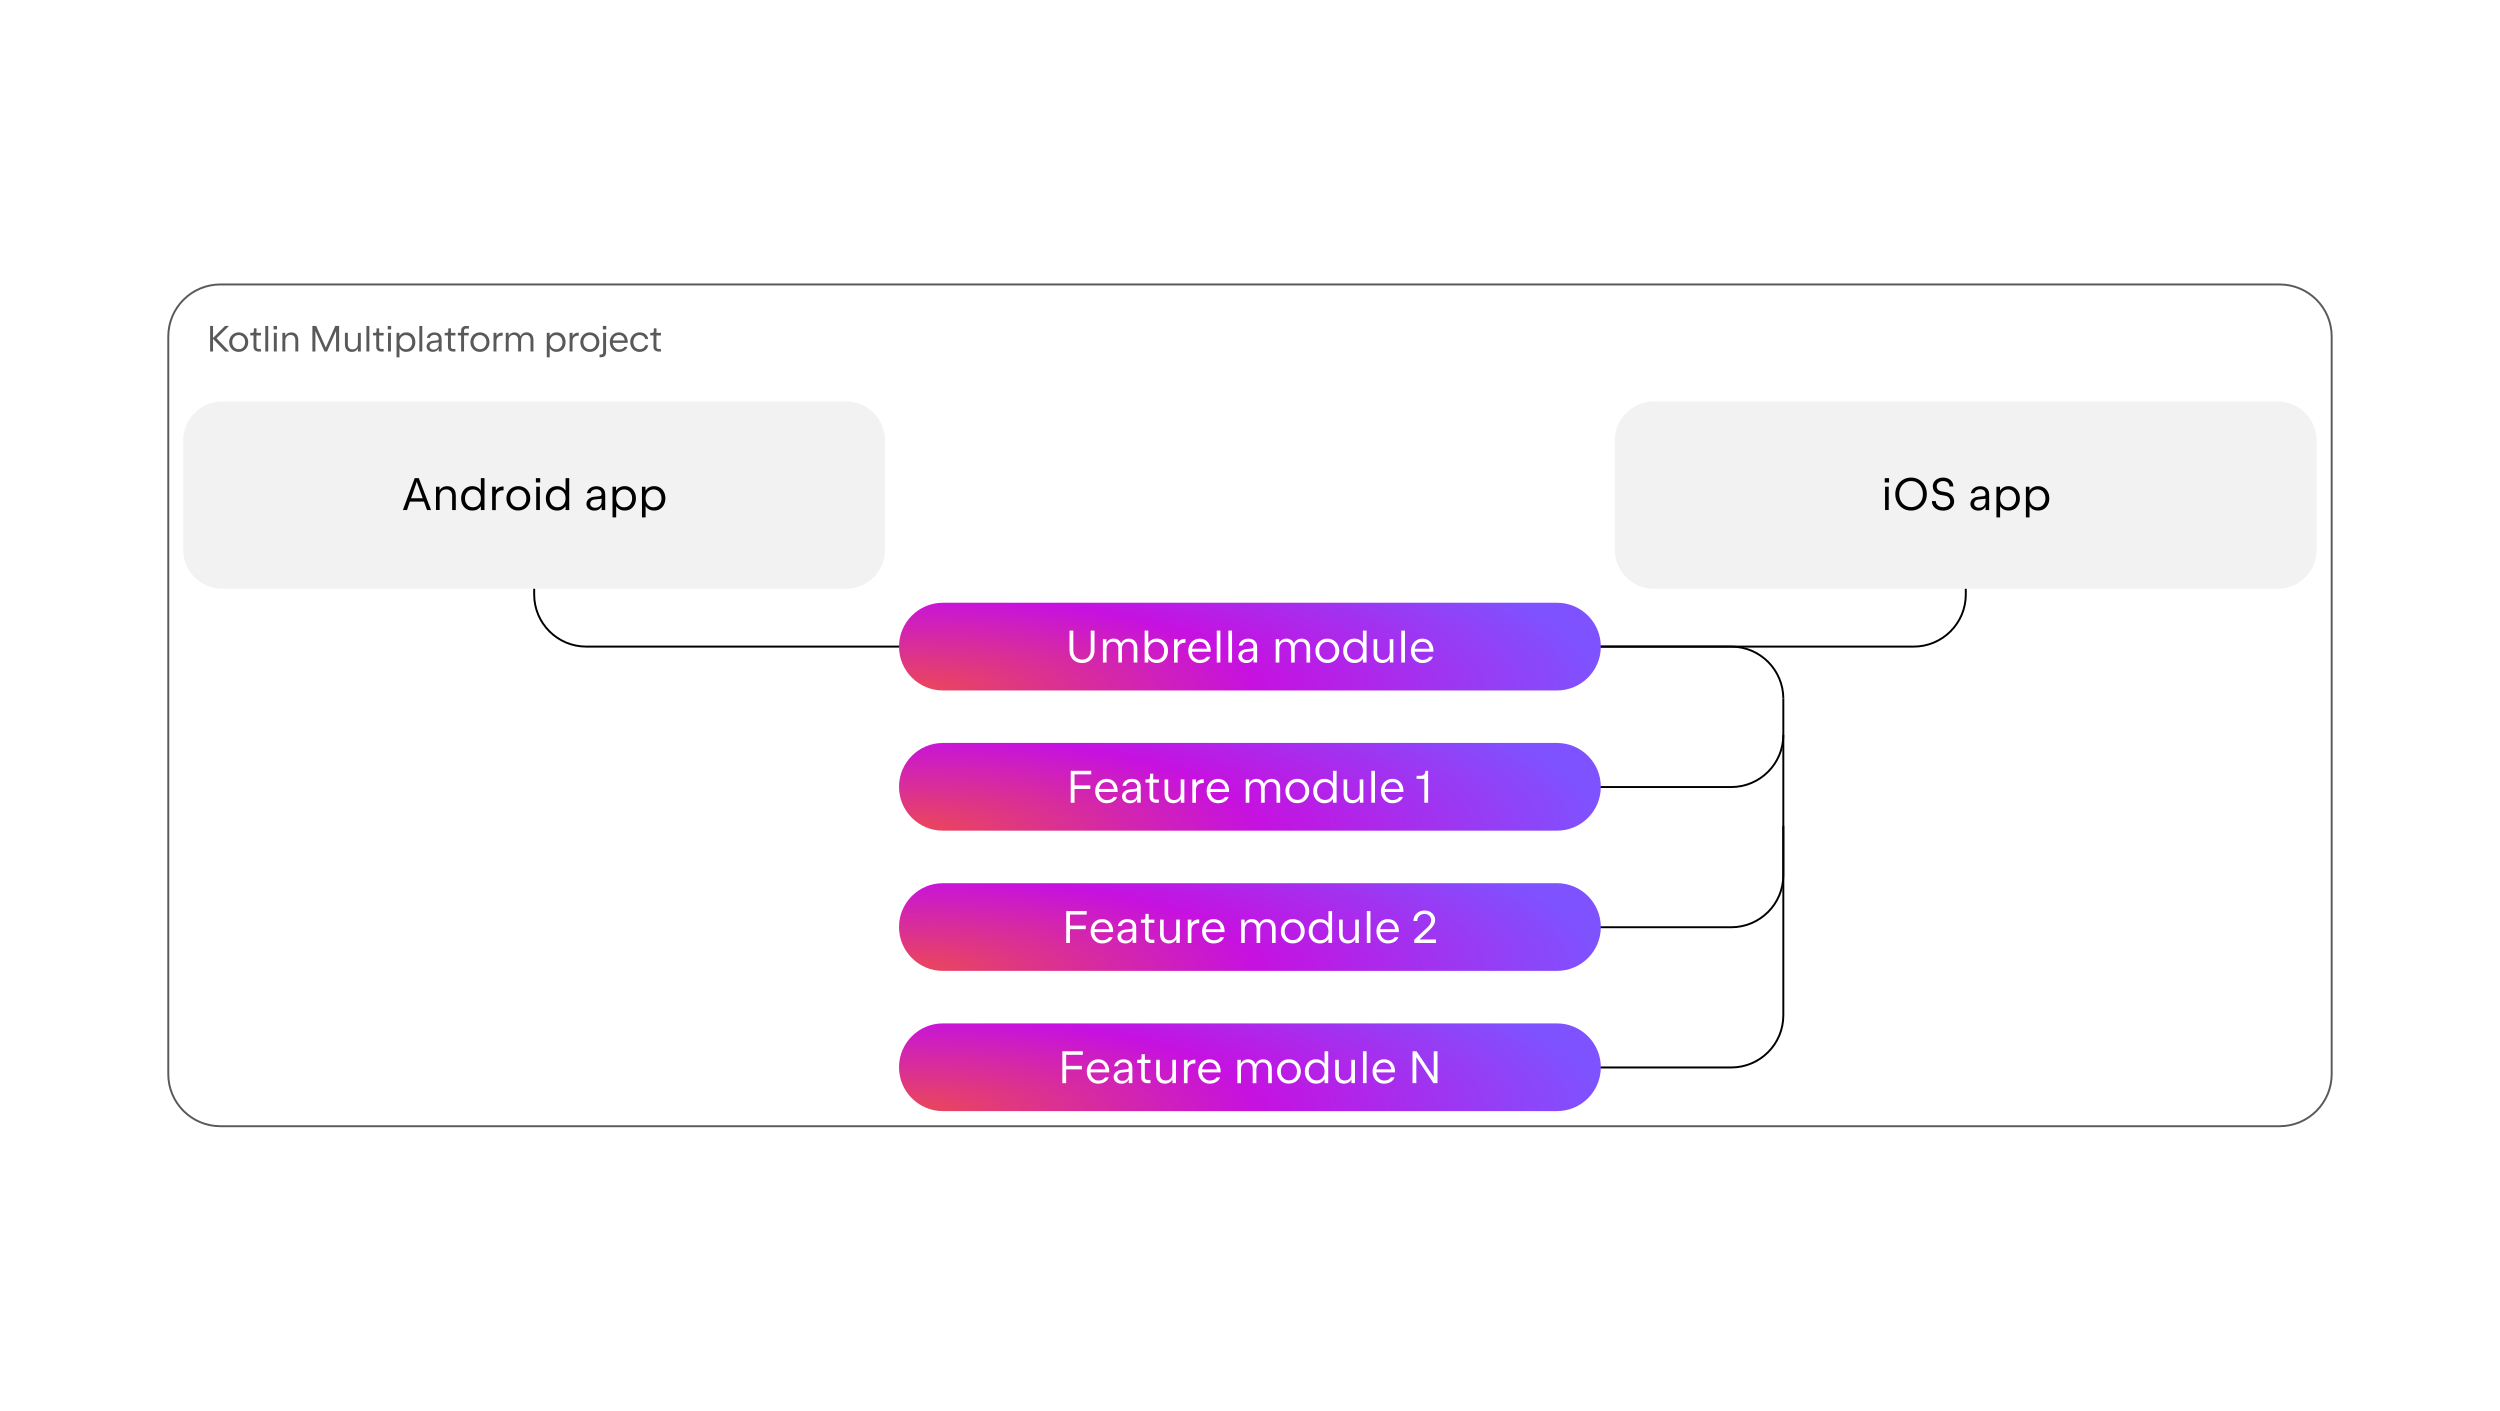<?xml version="1.0" encoding="utf-8"?>
<!-- Generator: Adobe Illustrator 27.5.0, SVG Export Plug-In . SVG Version: 6.00 Build 0)  -->
<svg version="1.1" id="Layer_1" xmlns="http://www.w3.org/2000/svg" xmlns:xlink="http://www.w3.org/1999/xlink" x="0px" y="0px"
	 viewBox="0 0 700 395" style="enable-background:new 0 0 700 395;" xml:space="preserve">
<style type="text/css">
	.st0{fill:#FFFFFF;}
	.st1{fill:none;stroke:#000000;stroke-width:0.547;stroke-miterlimit:10;}
	.st2{fill:#F2F2F2;}
	.st3{fill:none;stroke:#595959;stroke-width:0.547;stroke-miterlimit:10;}
	.st4{fill:url(#SVGID_1_);}
	.st5{fill:url(#SVGID_00000182509162750210614720000005946696568095469198_);}
	.st6{fill:url(#SVGID_00000028312382773834939630000018171370391681386642_);}
	.st7{fill:#595959;}
	.st8{fill:url(#SVGID_00000183970758323442841790000006690722693760209039_);}
	.st9{fill:url(#SVGID_00000171709348680947873870000011759322893936168345_);}
	.st10{fill:url(#SVGID_00000050634051974820430380000002470841205158174134_);}
	.st11{fill:url(#SVGID_00000013879699700461216460000005903068010356149132_);}
	.st12{fill:url(#SVGID_00000165926912709993952800000003975244065423213447_);}
	.st13{fill:url(#SVGID_00000041255434889720803760000012481741578624066432_);}
	.st14{fill:url(#SVGID_00000141427762039237872670000004902960155882148282_);}
	.st15{fill:url(#SVGID_00000156582284420426764240000011425838398475495333_);}
	.st16{fill:url(#SVGID_00000004530912956711967660000016114553847264672408_);}
	.st17{fill:url(#SVGID_00000066501047580659507010000006494582802631339687_);}
	.st18{fill:url(#SVGID_00000042700928504505446480000016474474848299911822_);}
	.st19{fill:none;stroke:#000000;stroke-width:0.547;stroke-miterlimit:10;stroke-dasharray:1.5,2.5,1.5,2.5,1.5,2.5;}
	.st20{fill:url(#SVGID_00000021839215057159198490000006372642559054389641_);}
	.st21{fill:url(#SVGID_00000001633690874885953650000013261269170904469428_);}
	.st22{fill:url(#SVGID_00000003798462826574380760000004213814874607979920_);}
	.st23{fill:url(#SVGID_00000063603216734612381590000006979342460913252764_);}
	.st24{fill:url(#SVGID_00000066486344816290358090000014555430519076300690_);}
	.st25{fill:url(#SVGID_00000155148717588232790640000007472362663488779914_);}
	.st26{fill:url(#SVGID_00000062150389011301320010000008623616210249908637_);}
	.st27{fill:url(#SVGID_00000026880107279362234440000000759680582112068796_);}
	.st28{fill:url(#SVGID_00000042720319814907920740000015243836536778552719_);}
	.st29{fill:url(#SVGID_00000017478181827959638690000018331414938684214161_);}
	.st30{fill:url(#SVGID_00000013163881497461852350000009674755852119274931_);}
	.st31{fill:url(#SVGID_00000158019140292378891790000018392009763454425491_);}
	.st32{fill:url(#SVGID_00000002377337338213051530000011288549273289719468_);}
	.st33{fill:url(#SVGID_00000162326633295158021460000002747103022287054747_);}
	.st34{fill:url(#SVGID_00000071517876986787273230000013962513218791571899_);}
	.st35{fill:url(#SVGID_00000091723577109102006340000008762292440940052608_);}
	.st36{fill:url(#SVGID_00000128487467848381316280000009465013144808943521_);}
	.st37{fill:url(#SVGID_00000152961999167846888940000014657645940725828486_);}
	.st38{fill:url(#SVGID_00000163768575868556371830000011724035386854558621_);}
	.st39{fill:url(#SVGID_00000080893539804527410240000005301068319981131689_);}
	.st40{fill:url(#SVGID_00000114061666575587932720000014214252851753497001_);}
	.st41{fill:url(#SVGID_00000129204144835501647660000011127429657976641687_);}
	.st42{fill:#7F52FF;}
	.st43{opacity:0.35;}
	.st44{fill:url(#SVGID_00000044882973179129146900000005813752937949282191_);}
	.st45{fill:none;stroke:#000000;stroke-width:0.442;stroke-miterlimit:10;}
</style>
<g>
	<rect class="st0" width="700" height="395"/>
</g>
<g>
	<path class="st1" d="M444.59,181.05l91.25,0c8.05,0,14.58-6.53,14.58-14.58l0-11.67"/>
	<path class="st1" d="M255.4,181.05l-91.25,0c-8.05,0-14.58-6.53-14.58-14.58l0-11.67"/>
	<g>
		<g>
			<path class="st3" d="M638.29,79.65l-576.59,0c-8.05,0-14.58,6.53-14.58,14.58v206.53c0,8.05,6.53,14.58,14.58,14.58l576.59,0
				c8.05,0,14.58-6.53,14.58-14.58V94.23C652.88,86.18,646.35,79.65,638.29,79.65z"/>
			<g>
				<g>
					<path class="st7" d="M58.83,91.27h0.82v3.35L63,91.27h1.11l-3.47,3.45l3.53,3.7h-1.14l-3.38-3.53v3.53h-0.82V91.27z"/>
					<path class="st7" d="M65.48,98.18c-0.41-0.24-0.73-0.56-0.96-0.98c-0.23-0.42-0.35-0.88-0.35-1.4s0.12-0.98,0.35-1.4
						c0.23-0.42,0.55-0.74,0.96-0.98c0.41-0.24,0.86-0.35,1.36-0.35c0.5,0,0.95,0.12,1.35,0.35c0.4,0.24,0.72,0.56,0.96,0.98
						c0.23,0.42,0.35,0.88,0.35,1.4s-0.12,0.99-0.35,1.4c-0.23,0.42-0.55,0.74-0.96,0.98c-0.41,0.24-0.86,0.35-1.36,0.35
						C66.34,98.54,65.89,98.42,65.48,98.18z M67.76,97.54c0.27-0.17,0.49-0.4,0.64-0.7c0.16-0.3,0.24-0.65,0.24-1.04
						s-0.08-0.74-0.24-1.04c-0.16-0.3-0.37-0.54-0.65-0.7c-0.27-0.17-0.58-0.25-0.92-0.25c-0.34,0-0.65,0.08-0.92,0.25
						c-0.28,0.17-0.49,0.4-0.65,0.7c-0.16,0.3-0.24,0.65-0.24,1.04s0.08,0.74,0.24,1.04c0.16,0.3,0.38,0.54,0.65,0.7
						c0.28,0.17,0.59,0.25,0.93,0.25C67.19,97.79,67.49,97.71,67.76,97.54z"/>
					<path class="st7" d="M71.64,98.26c-0.2-0.11-0.36-0.26-0.48-0.44c-0.12-0.19-0.17-0.4-0.17-0.63l0-3.27h-0.92l0.01-0.72h0.57
						c0.13,0,0.23-0.04,0.31-0.12s0.12-0.19,0.12-0.31v-0.84h0.74v1.28h1.26l-0.01,0.72H71.8l0.01,3.22c0,0.16,0.05,0.29,0.16,0.4
						c0.11,0.11,0.24,0.16,0.4,0.16h0.69v0.72h-0.75C72.07,98.42,71.84,98.36,71.64,98.26z"/>
					<path class="st7" d="M74.28,91.27h0.82v7.15h-0.82V91.27z"/>
					<path class="st7" d="M77.56,91.27v0.97H76.6v-0.97H77.56z M76.68,93.19h0.82v5.23h-0.82V93.19z"/>
					<path class="st7" d="M79.07,93.19h0.79v2.26h-0.33c0-0.48,0.08-0.9,0.25-1.26c0.17-0.36,0.41-0.64,0.71-0.83
						c0.31-0.19,0.67-0.29,1.09-0.29c0.38,0,0.71,0.08,1,0.24c0.29,0.16,0.52,0.4,0.68,0.71s0.25,0.69,0.25,1.12v3.28H82.7v-3.2
						c0-0.3-0.05-0.56-0.16-0.78s-0.26-0.38-0.46-0.49s-0.43-0.17-0.7-0.17c-0.29,0-0.55,0.06-0.78,0.19
						c-0.22,0.13-0.4,0.31-0.52,0.54c-0.12,0.23-0.19,0.5-0.19,0.8v3.1h-0.82V93.19z"/>
					<path class="st7" d="M87.47,91.27h1.06L91.09,97l0.13,0.36L91.35,97l2.52-5.73h1.08v7.15H94.1v-5.65v-0.13l-2.53,5.78h-0.71
						l-2.55-5.75v0.1v5.65h-0.84V91.27z"/>
					<path class="st7" d="M101.02,98.42h-0.79v-2.26h0.33c0,0.48-0.08,0.9-0.25,1.26c-0.17,0.36-0.41,0.64-0.71,0.83
						s-0.67,0.29-1.09,0.29c-0.37,0-0.71-0.08-1-0.24c-0.29-0.16-0.52-0.4-0.68-0.71c-0.17-0.31-0.25-0.69-0.25-1.12v-3.28h0.82v3.2
						c0,0.3,0.05,0.56,0.16,0.78s0.26,0.38,0.46,0.49c0.2,0.11,0.43,0.17,0.7,0.17c0.29,0,0.55-0.06,0.78-0.19s0.4-0.31,0.52-0.54
						s0.19-0.5,0.19-0.8v-3.1h0.82V98.42z"/>
					<path class="st7" d="M102.6,91.27h0.82v7.15h-0.82V91.27z"/>
					<path class="st7" d="M106,98.26c-0.2-0.11-0.36-0.26-0.48-0.44c-0.12-0.19-0.17-0.4-0.17-0.63l0-3.27h-0.92l0.01-0.72H105
						c0.13,0,0.23-0.04,0.31-0.12s0.12-0.19,0.12-0.31v-0.84h0.74v1.28h1.26l-0.01,0.72h-1.26l0.01,3.22c0,0.16,0.05,0.29,0.16,0.4
						c0.11,0.11,0.24,0.16,0.4,0.16h0.69v0.72h-0.75C106.43,98.42,106.2,98.36,106,98.26z"/>
					<path class="st7" d="M109.52,91.27v0.97h-0.96v-0.97H109.52z M108.64,93.19h0.82v5.23h-0.82V93.19z"/>
					<path class="st7" d="M111.83,93.19v1.02h0.02v5.85h-0.82v-6.87H111.83z M112.59,98.24c-0.34-0.2-0.61-0.48-0.8-0.84
						s-0.29-0.77-0.3-1.25h0.34v-0.7h-0.34c0.01-0.47,0.11-0.89,0.3-1.25c0.19-0.36,0.46-0.64,0.8-0.84c0.34-0.2,0.74-0.3,1.19-0.3
						c0.49,0,0.92,0.11,1.3,0.34c0.38,0.23,0.67,0.55,0.89,0.97c0.21,0.42,0.32,0.89,0.32,1.42s-0.11,1.01-0.32,1.42
						c-0.21,0.42-0.51,0.74-0.89,0.97c-0.38,0.23-0.81,0.34-1.3,0.34C113.33,98.54,112.93,98.44,112.59,98.24z M114.57,97.55
						c0.27-0.17,0.48-0.4,0.63-0.7c0.15-0.3,0.22-0.65,0.22-1.04s-0.08-0.74-0.22-1.04c-0.15-0.3-0.36-0.54-0.63-0.7
						c-0.27-0.17-0.58-0.25-0.92-0.25c-0.35,0-0.66,0.08-0.93,0.25s-0.48,0.4-0.63,0.7c-0.15,0.3-0.23,0.65-0.23,1.04
						s0.08,0.74,0.23,1.04c0.15,0.3,0.36,0.54,0.63,0.7s0.58,0.25,0.93,0.25C113.99,97.8,114.3,97.72,114.57,97.55z"/>
					<path class="st7" d="M117.42,91.27h0.82v7.15h-0.82V91.27z"/>
					<path class="st7" d="M122.7,93.28c0.3,0.14,0.53,0.36,0.7,0.63s0.25,0.61,0.25,0.99v3.51h-0.8v-1.96h0.21
						c0,0.44-0.08,0.81-0.22,1.12c-0.15,0.31-0.36,0.55-0.64,0.71c-0.28,0.16-0.61,0.25-1,0.25c-0.33,0-0.63-0.06-0.9-0.19
						s-0.48-0.31-0.63-0.54s-0.23-0.49-0.23-0.78c0-0.27,0.07-0.52,0.21-0.75c0.14-0.23,0.34-0.42,0.59-0.56
						c0.25-0.15,0.53-0.24,0.84-0.27l1.39-0.15c0.12-0.01,0.21-0.06,0.27-0.14c0.06-0.08,0.1-0.2,0.1-0.36l0.06,1.07l-1.71,0.19
						c-0.18,0.02-0.33,0.07-0.47,0.16c-0.14,0.08-0.25,0.2-0.32,0.33c-0.08,0.14-0.12,0.29-0.12,0.45c0,0.18,0.05,0.33,0.14,0.47
						c0.09,0.14,0.22,0.24,0.39,0.32s0.36,0.11,0.57,0.11c0.29,0,0.55-0.06,0.77-0.18s0.39-0.29,0.51-0.5s0.18-0.47,0.18-0.75V94.8
						c0-0.21-0.05-0.39-0.15-0.55s-0.24-0.28-0.42-0.37c-0.18-0.09-0.38-0.13-0.62-0.13c-0.23,0-0.45,0.04-0.63,0.12
						c-0.19,0.08-0.34,0.19-0.45,0.32c-0.11,0.13-0.18,0.28-0.21,0.44h-0.82c0.04-0.3,0.16-0.56,0.35-0.8
						c0.19-0.24,0.44-0.42,0.75-0.56c0.31-0.14,0.65-0.2,1.02-0.2C122.06,93.07,122.4,93.14,122.7,93.28z"/>
					<path class="st7" d="M126.08,98.26c-0.2-0.11-0.36-0.26-0.48-0.44c-0.12-0.19-0.17-0.4-0.17-0.63l0-3.27h-0.92l0.01-0.72h0.57
						c0.13,0,0.23-0.04,0.31-0.12s0.12-0.19,0.12-0.31v-0.84h0.74v1.28h1.26l-0.01,0.72h-1.26l0.01,3.22c0,0.16,0.05,0.29,0.16,0.4
						c0.11,0.11,0.24,0.16,0.4,0.16h0.69v0.72h-0.75C126.51,98.42,126.28,98.36,126.08,98.26z"/>
					<path class="st7" d="M129.12,93.91h-0.92v-0.72h0.92v-0.68c0-0.24,0.06-0.46,0.17-0.64s0.27-0.33,0.47-0.44
						c0.2-0.1,0.43-0.16,0.69-0.16h0.84V92h-0.79c-0.17,0-0.3,0.05-0.41,0.16c-0.1,0.1-0.16,0.24-0.16,0.41v0.63h1.3v0.72h-1.3v4.5
						h-0.82V93.91z"/>
					<path class="st7" d="M133.03,98.18c-0.41-0.24-0.73-0.56-0.96-0.98c-0.23-0.42-0.35-0.88-0.35-1.4s0.12-0.98,0.35-1.4
						c0.23-0.42,0.55-0.74,0.96-0.98c0.41-0.24,0.86-0.35,1.36-0.35c0.5,0,0.95,0.12,1.35,0.35c0.4,0.24,0.72,0.56,0.96,0.98
						c0.23,0.42,0.35,0.88,0.35,1.4s-0.12,0.99-0.35,1.4c-0.23,0.42-0.55,0.74-0.96,0.98c-0.41,0.24-0.86,0.35-1.36,0.35
						C133.89,98.54,133.44,98.42,133.03,98.18z M135.32,97.54c0.27-0.17,0.49-0.4,0.64-0.7c0.16-0.3,0.24-0.65,0.24-1.04
						s-0.08-0.74-0.24-1.04c-0.16-0.3-0.37-0.54-0.65-0.7c-0.27-0.17-0.58-0.25-0.92-0.25c-0.34,0-0.65,0.08-0.92,0.25
						c-0.28,0.17-0.49,0.4-0.65,0.7c-0.16,0.3-0.24,0.65-0.24,1.04s0.08,0.74,0.24,1.04c0.16,0.3,0.38,0.54,0.65,0.7
						c0.28,0.17,0.59,0.25,0.93,0.25C134.74,97.79,135.04,97.71,135.32,97.54z"/>
					<path class="st7" d="M138.19,93.19h0.82v1.75l-0.34,0.51c0.01-0.47,0.1-0.88,0.26-1.23c0.16-0.35,0.38-0.62,0.66-0.8
						c0.28-0.19,0.61-0.28,0.98-0.28h0.18v0.85h-0.21c-0.31,0-0.58,0.06-0.81,0.18s-0.41,0.29-0.53,0.51
						c-0.12,0.22-0.19,0.48-0.19,0.77v2.97h-0.82V93.19z"/>
					<path class="st7" d="M141.63,93.19h0.79v2.26h-0.28c0-0.49,0.08-0.91,0.23-1.27c0.15-0.36,0.37-0.63,0.66-0.82
						c0.29-0.19,0.63-0.29,1.02-0.29c0.37,0,0.7,0.08,0.97,0.25s0.5,0.41,0.65,0.72s0.23,0.67,0.23,1.08v3.3h-0.82v-3.26
						c0-0.29-0.05-0.53-0.15-0.74c-0.1-0.21-0.24-0.37-0.42-0.48s-0.41-0.17-0.67-0.17c-0.28,0-0.53,0.06-0.74,0.19
						s-0.37,0.31-0.49,0.54c-0.11,0.23-0.17,0.51-0.17,0.83v3.1h-0.82V93.19z M148.39,94.41c-0.1-0.21-0.24-0.37-0.42-0.48
						s-0.41-0.17-0.67-0.17c-0.28,0-0.52,0.06-0.73,0.19c-0.21,0.13-0.38,0.31-0.49,0.54c-0.12,0.23-0.17,0.51-0.17,0.82l-0.46,0.13
						c0-0.47,0.08-0.88,0.25-1.25c0.16-0.36,0.4-0.64,0.7-0.84c0.3-0.2,0.66-0.3,1.06-0.3c0.37,0,0.7,0.08,0.99,0.25
						c0.29,0.17,0.51,0.41,0.67,0.72c0.16,0.31,0.24,0.67,0.24,1.08v3.3h-0.82v-3.26C148.53,94.87,148.49,94.62,148.39,94.41z"/>
					<path class="st7" d="M153.9,93.19v1.02h0.02v5.85h-0.82v-6.87H153.9z M154.66,98.24c-0.34-0.2-0.61-0.48-0.8-0.84
						s-0.29-0.77-0.3-1.25h0.34v-0.7h-0.34c0.01-0.47,0.11-0.89,0.3-1.25c0.19-0.36,0.46-0.64,0.8-0.84c0.34-0.2,0.74-0.3,1.19-0.3
						c0.49,0,0.92,0.11,1.3,0.34c0.38,0.23,0.67,0.55,0.89,0.97c0.21,0.42,0.32,0.89,0.32,1.42s-0.11,1.01-0.32,1.42
						c-0.21,0.42-0.51,0.74-0.89,0.97c-0.38,0.23-0.81,0.34-1.3,0.34C155.39,98.54,155,98.44,154.66,98.24z M156.64,97.55
						c0.27-0.17,0.48-0.4,0.63-0.7c0.15-0.3,0.22-0.65,0.22-1.04s-0.08-0.74-0.22-1.04c-0.15-0.3-0.36-0.54-0.63-0.7
						c-0.27-0.17-0.58-0.25-0.92-0.25c-0.35,0-0.66,0.08-0.93,0.25s-0.48,0.4-0.63,0.7c-0.15,0.3-0.23,0.65-0.23,1.04
						s0.08,0.74,0.23,1.04c0.15,0.3,0.36,0.54,0.63,0.7s0.58,0.25,0.93,0.25C156.06,97.8,156.37,97.72,156.64,97.55z"/>
					<path class="st7" d="M159.49,93.19h0.82v1.75l-0.34,0.51c0.01-0.47,0.1-0.88,0.26-1.23c0.16-0.35,0.38-0.62,0.66-0.8
						c0.28-0.19,0.61-0.28,0.98-0.28h0.18v0.85h-0.21c-0.31,0-0.58,0.06-0.81,0.18s-0.41,0.29-0.53,0.51
						c-0.12,0.22-0.19,0.48-0.19,0.77v2.97h-0.82V93.19z"/>
					<path class="st7" d="M163.8,98.18c-0.41-0.24-0.73-0.56-0.96-0.98c-0.23-0.42-0.35-0.88-0.35-1.4s0.12-0.98,0.35-1.4
						c0.23-0.42,0.55-0.74,0.96-0.98c0.41-0.24,0.86-0.35,1.36-0.35c0.5,0,0.95,0.12,1.35,0.35c0.4,0.24,0.72,0.56,0.96,0.98
						c0.23,0.42,0.35,0.88,0.35,1.4s-0.12,0.99-0.35,1.4c-0.23,0.42-0.55,0.74-0.96,0.98c-0.41,0.24-0.86,0.35-1.36,0.35
						C164.66,98.54,164.2,98.42,163.8,98.18z M166.08,97.54c0.27-0.17,0.49-0.4,0.64-0.7c0.16-0.3,0.24-0.65,0.24-1.04
						s-0.08-0.74-0.24-1.04c-0.16-0.3-0.37-0.54-0.65-0.7c-0.27-0.17-0.58-0.25-0.92-0.25c-0.34,0-0.65,0.08-0.92,0.25
						c-0.28,0.17-0.49,0.4-0.65,0.7c-0.16,0.3-0.24,0.65-0.24,1.04s0.08,0.74,0.24,1.04c0.16,0.3,0.38,0.54,0.65,0.7
						c0.28,0.17,0.59,0.25,0.93,0.25C165.5,97.79,165.81,97.71,166.08,97.54z"/>
					<path class="st7" d="M167.86,99.27h0.45c0.17,0,0.3-0.05,0.41-0.16c0.1-0.1,0.16-0.24,0.16-0.41v-5.52h0.82v5.58
						c0,0.25-0.06,0.47-0.17,0.66c-0.11,0.19-0.27,0.34-0.47,0.45c-0.2,0.11-0.43,0.16-0.69,0.16h-0.5V99.27z M169.76,91.27v0.97
						h-0.96v-0.97H169.76z"/>
					<path class="st7" d="M172,98.19c-0.39-0.23-0.7-0.56-0.92-0.98c-0.22-0.42-0.33-0.89-0.33-1.42c0-0.51,0.11-0.98,0.33-1.39
						s0.53-0.74,0.92-0.98c0.39-0.24,0.83-0.35,1.31-0.35c0.49,0,0.93,0.12,1.3,0.35c0.37,0.23,0.66,0.56,0.86,0.98
						c0.2,0.42,0.3,0.88,0.3,1.41V96h-4.22l0.01-0.22c0,0.39,0.08,0.75,0.24,1.06c0.16,0.31,0.37,0.55,0.64,0.73
						c0.27,0.17,0.58,0.26,0.92,0.26c0.23,0,0.44-0.03,0.64-0.08s0.37-0.14,0.51-0.25c0.14-0.11,0.26-0.23,0.33-0.38h0.82
						c-0.06,0.22-0.19,0.44-0.38,0.65c-0.2,0.22-0.46,0.4-0.8,0.55c-0.33,0.15-0.72,0.22-1.17,0.22
						C172.83,98.54,172.39,98.42,172,98.19z M171.56,95.33h3.4v0.46c0-0.4-0.06-0.75-0.19-1.05c-0.13-0.3-0.31-0.54-0.56-0.7
						c-0.25-0.17-0.54-0.25-0.89-0.25c-0.35,0-0.65,0.08-0.92,0.24c-0.27,0.16-0.47,0.39-0.62,0.69s-0.22,0.64-0.22,1.04
						L171.56,95.33z"/>
					<path class="st7" d="M177.75,98.18c-0.4-0.24-0.71-0.57-0.94-0.98c-0.23-0.42-0.34-0.88-0.34-1.4s0.11-0.98,0.34-1.4
						c0.23-0.42,0.54-0.74,0.94-0.98c0.4-0.24,0.84-0.36,1.34-0.36c0.42,0,0.79,0.07,1.13,0.21c0.33,0.14,0.61,0.35,0.83,0.63
						s0.37,0.62,0.45,1.03h-0.82c-0.08-0.25-0.19-0.46-0.35-0.63c-0.16-0.17-0.35-0.3-0.56-0.38c-0.21-0.08-0.44-0.12-0.68-0.12
						c-0.34,0-0.64,0.08-0.91,0.25c-0.27,0.17-0.48,0.41-0.62,0.71c-0.15,0.3-0.22,0.65-0.22,1.03c0,0.38,0.08,0.72,0.22,1.03
						s0.36,0.54,0.62,0.71c0.27,0.17,0.57,0.26,0.91,0.26c0.24,0,0.47-0.04,0.68-0.12c0.21-0.08,0.4-0.21,0.56-0.38
						c0.16-0.17,0.28-0.38,0.35-0.63h0.82c-0.08,0.4-0.23,0.73-0.46,1.02c-0.23,0.28-0.51,0.5-0.85,0.64
						c-0.34,0.15-0.71,0.22-1.11,0.22C178.6,98.54,178.15,98.42,177.75,98.18z"/>
					<path class="st7" d="M183.63,98.26c-0.2-0.11-0.36-0.26-0.48-0.44c-0.12-0.19-0.17-0.4-0.17-0.63l0-3.27h-0.92l0.01-0.72h0.57
						c0.13,0,0.23-0.04,0.31-0.12s0.12-0.19,0.12-0.31v-0.84h0.74v1.28h1.26l-0.01,0.72h-1.26l0.01,3.22c0,0.16,0.05,0.29,0.16,0.4
						c0.11,0.11,0.24,0.16,0.4,0.16h0.69v0.72h-0.75C184.06,98.42,183.83,98.36,183.63,98.26z"/>
				</g>
			</g>
		</g>
		<g>
			<g>
				<g>
					<g>
						<path class="st2" d="M637.71,112.41H463.08c-6.04,0-10.94,4.9-10.94,10.94v30.58c0,6.04,4.9,10.94,10.94,10.94h174.64
							c6.04,0,10.94-4.9,10.94-10.94v-30.58C648.65,117.3,643.75,112.41,637.71,112.41z"/>
					</g>
				</g>
			</g>
			<g>
				<g>
					<path d="M528.93,133.88v1.21h-1.2v-1.21H528.93z M527.82,136.28h1.02v6.53h-1.02V136.28z"/>
					<path d="M532.85,142.36c-0.67-0.4-1.2-0.95-1.59-1.66c-0.39-0.7-0.58-1.49-0.58-2.36s0.19-1.65,0.58-2.36
						c0.39-0.7,0.92-1.26,1.59-1.66c0.67-0.4,1.42-0.6,2.25-0.6c0.82,0,1.57,0.2,2.24,0.6c0.67,0.4,1.21,0.95,1.59,1.66
						c0.39,0.7,0.58,1.49,0.58,2.36s-0.19,1.65-0.58,2.36c-0.39,0.7-0.92,1.26-1.59,1.66c-0.67,0.4-1.42,0.6-2.24,0.6
						C534.27,142.96,533.52,142.76,532.85,142.36z M536.79,141.53c0.51-0.31,0.9-0.75,1.19-1.3s0.43-1.18,0.43-1.88
						c0-0.7-0.14-1.33-0.42-1.89c-0.28-0.56-0.68-0.99-1.18-1.3s-1.08-0.47-1.71-0.47c-0.63,0-1.2,0.16-1.7,0.47
						c-0.5,0.31-0.9,0.75-1.19,1.3c-0.29,0.55-0.43,1.18-0.43,1.88s0.14,1.33,0.43,1.88s0.68,0.99,1.19,1.3
						c0.5,0.31,1.07,0.47,1.7,0.47C535.72,141.99,536.29,141.84,536.79,141.53z"/>
					<path d="M542.43,142.63c-0.47-0.23-0.84-0.54-1.1-0.94c-0.26-0.4-0.39-0.87-0.39-1.39h1.08c0,0.34,0.08,0.63,0.26,0.89
						c0.17,0.26,0.41,0.46,0.72,0.61s0.67,0.22,1.07,0.22c0.4,0,0.74-0.07,1.04-0.2c0.3-0.13,0.53-0.32,0.7-0.57
						c0.16-0.24,0.25-0.53,0.25-0.85c0-0.4-0.12-0.75-0.36-1.04c-0.24-0.29-0.56-0.47-0.96-0.54l-1.44-0.25
						c-0.43-0.08-0.81-0.23-1.13-0.45c-0.32-0.23-0.56-0.51-0.73-0.84s-0.25-0.7-0.25-1.1c0-0.46,0.12-0.88,0.37-1.25
						c0.24-0.37,0.58-0.66,1.02-0.88c0.44-0.21,0.93-0.32,1.47-0.32c0.56,0,1.06,0.1,1.5,0.32c0.44,0.21,0.78,0.5,1.02,0.88
						c0.24,0.37,0.36,0.8,0.36,1.28h-1.08c0-0.29-0.07-0.56-0.22-0.79c-0.15-0.23-0.36-0.41-0.63-0.54s-0.58-0.19-0.93-0.19
						c-0.35,0-0.67,0.06-0.94,0.19c-0.27,0.12-0.48,0.3-0.63,0.52c-0.15,0.23-0.23,0.49-0.23,0.78c0,0.35,0.11,0.66,0.34,0.91
						s0.53,0.41,0.9,0.48l1.47,0.26c0.42,0.08,0.8,0.24,1.14,0.49c0.33,0.25,0.59,0.56,0.77,0.92s0.27,0.75,0.27,1.15
						c0,0.48-0.13,0.92-0.39,1.31c-0.26,0.39-0.62,0.7-1.09,0.93s-1,0.34-1.59,0.34C543.44,142.96,542.9,142.85,542.43,142.63z"/>
					<path d="M555.78,136.4c0.37,0.18,0.66,0.44,0.87,0.79c0.21,0.35,0.31,0.76,0.31,1.23v4.39h-1v-2.44h0.27
						c0,0.54-0.09,1.01-0.28,1.4s-0.46,0.69-0.8,0.89s-0.76,0.31-1.24,0.31c-0.42,0-0.79-0.08-1.13-0.24s-0.6-0.39-0.79-0.67
						c-0.19-0.29-0.29-0.61-0.29-0.97c0-0.34,0.09-0.65,0.26-0.94c0.18-0.29,0.42-0.52,0.73-0.7c0.31-0.18,0.66-0.3,1.06-0.34
						l1.74-0.19c0.14-0.02,0.26-0.08,0.34-0.18s0.12-0.25,0.12-0.45l0.08,1.34l-2.14,0.24c-0.22,0.03-0.42,0.09-0.59,0.2
						c-0.17,0.11-0.31,0.24-0.4,0.41c-0.1,0.17-0.14,0.36-0.14,0.56c0,0.22,0.06,0.42,0.18,0.59c0.12,0.17,0.28,0.3,0.49,0.4
						c0.21,0.1,0.45,0.14,0.71,0.14c0.37,0,0.69-0.07,0.96-0.22c0.27-0.15,0.49-0.36,0.63-0.63c0.15-0.27,0.22-0.58,0.22-0.94v-2.08
						c0-0.26-0.06-0.49-0.18-0.69c-0.12-0.2-0.3-0.35-0.52-0.46s-0.48-0.16-0.78-0.16c-0.29,0-0.56,0.05-0.79,0.15
						c-0.23,0.1-0.42,0.23-0.56,0.4s-0.23,0.35-0.26,0.55h-1.02c0.05-0.37,0.2-0.7,0.44-1c0.24-0.3,0.55-0.53,0.93-0.7
						c0.38-0.17,0.81-0.25,1.27-0.25C554.97,136.13,555.41,136.22,555.78,136.4z"/>
					<path d="M560,136.28v1.28h0.03v7.31H559v-8.59H560z M560.94,142.59c-0.43-0.25-0.76-0.6-1-1.05s-0.36-0.97-0.37-1.56h0.42
						v-0.88h-0.42c0.01-0.59,0.13-1.11,0.37-1.56s0.58-0.8,1-1.05c0.43-0.25,0.93-0.37,1.49-0.37c0.61,0,1.15,0.14,1.62,0.43
						c0.47,0.29,0.84,0.69,1.11,1.21s0.4,1.11,0.4,1.78c0,0.67-0.13,1.26-0.4,1.78s-0.64,0.92-1.11,1.21
						c-0.47,0.29-1.01,0.43-1.62,0.43C561.87,142.96,561.37,142.84,560.94,142.59z M563.43,141.72c0.34-0.21,0.6-0.5,0.79-0.88
						c0.19-0.38,0.28-0.81,0.28-1.3s-0.09-0.92-0.28-1.3c-0.19-0.38-0.45-0.67-0.79-0.88s-0.72-0.32-1.16-0.32
						c-0.44,0-0.83,0.11-1.17,0.32c-0.34,0.21-0.61,0.5-0.79,0.88c-0.19,0.38-0.28,0.81-0.28,1.3s0.09,0.92,0.28,1.3
						c0.19,0.38,0.45,0.67,0.79,0.88c0.34,0.21,0.73,0.32,1.17,0.32C562.7,142.04,563.09,141.93,563.43,141.72z"/>
					<path d="M568.24,136.28v1.28h0.03v7.31h-1.02v-8.59H568.24z M569.18,142.59c-0.43-0.25-0.76-0.6-1-1.05s-0.36-0.97-0.37-1.56
						h0.42v-0.88h-0.42c0.01-0.59,0.13-1.11,0.37-1.56s0.58-0.8,1-1.05c0.43-0.25,0.93-0.37,1.49-0.37c0.61,0,1.15,0.14,1.62,0.43
						c0.47,0.29,0.84,0.69,1.11,1.21s0.4,1.11,0.4,1.78c0,0.67-0.13,1.26-0.4,1.78s-0.64,0.92-1.11,1.21
						c-0.47,0.29-1.01,0.43-1.62,0.43C570.11,142.96,569.61,142.84,569.18,142.59z M571.66,141.72c0.34-0.21,0.6-0.5,0.79-0.88
						c0.19-0.38,0.28-0.81,0.28-1.3s-0.09-0.92-0.28-1.3c-0.19-0.38-0.45-0.67-0.79-0.88s-0.72-0.32-1.16-0.32
						c-0.44,0-0.83,0.11-1.17,0.32c-0.34,0.21-0.61,0.5-0.79,0.88c-0.19,0.38-0.28,0.81-0.28,1.3s0.09,0.92,0.28,1.3
						c0.19,0.38,0.45,0.67,0.79,0.88c0.34,0.21,0.73,0.32,1.17,0.32C570.94,142.04,571.33,141.93,571.66,141.72z"/>
				</g>
			</g>
		</g>
		<g>
			<g>
				<g>
					<g>
						<path class="st2" d="M236.88,112.41H62.24c-6.04,0-10.94,4.9-10.94,10.94v30.58c0,6.04,4.9,10.94,10.94,10.94h174.64
							c6.04,0,10.94-4.9,10.94-10.94v-30.58C247.82,117.3,242.92,112.41,236.88,112.41z"/>
					</g>
				</g>
			</g>
			<g>
				<g>
					<path d="M116.12,133.88h1.14l3.43,8.93h-1.12l-0.86-2.37h-3.95l-0.8,2.37h-1.15L116.12,133.88z M118.37,139.52l-1.52-4.15
						l-0.15-0.54l-0.15,0.54l-1.45,4.15H118.37z"/>
					<path d="M122.08,136.28h0.98v2.83h-0.41c0-0.6,0.1-1.13,0.31-1.58c0.21-0.45,0.51-0.79,0.89-1.04
						c0.39-0.24,0.84-0.36,1.37-0.36c0.47,0,0.88,0.1,1.24,0.3c0.36,0.2,0.65,0.49,0.85,0.88c0.21,0.39,0.31,0.86,0.31,1.4v4.1
						h-1.02v-4c0-0.38-0.07-0.7-0.2-0.97s-0.32-0.47-0.57-0.61c-0.25-0.14-0.54-0.21-0.88-0.21c-0.37,0-0.69,0.08-0.97,0.24
						c-0.28,0.16-0.5,0.39-0.65,0.68c-0.16,0.29-0.23,0.62-0.23,1v3.87h-1.02V136.28z"/>
					<path d="M130.63,142.53c-0.47-0.29-0.84-0.69-1.11-1.21s-0.4-1.11-0.4-1.78c0-0.67,0.13-1.26,0.4-1.78s0.64-0.92,1.11-1.21
						s1.02-0.43,1.62-0.43c0.56,0,1.06,0.12,1.49,0.37c0.43,0.25,0.76,0.6,1,1.05s0.36,0.97,0.37,1.56h-0.42v0.88h0.42
						c-0.01,0.59-0.13,1.11-0.37,1.56s-0.58,0.8-1,1.05c-0.43,0.25-0.92,0.37-1.49,0.37C131.65,142.96,131.11,142.82,130.63,142.53z
						 M133.58,141.72c0.34-0.21,0.6-0.5,0.79-0.88s0.28-0.81,0.28-1.3s-0.09-0.92-0.28-1.3c-0.19-0.38-0.45-0.67-0.79-0.88
						c-0.34-0.21-0.73-0.32-1.17-0.32c-0.43,0-0.82,0.11-1.15,0.32c-0.34,0.21-0.6,0.5-0.79,0.88c-0.19,0.38-0.28,0.81-0.28,1.3
						s0.09,0.92,0.28,1.3s0.45,0.67,0.79,0.88c0.34,0.21,0.72,0.32,1.15,0.32C132.85,142.04,133.24,141.93,133.58,141.72z
						 M134.64,133.88h1.02v8.93h-1.02V133.88z"/>
					<path d="M137.8,136.28h1.02v2.19l-0.43,0.64c0.02-0.59,0.12-1.1,0.32-1.53c0.2-0.44,0.47-0.77,0.83-1
						c0.35-0.23,0.76-0.35,1.23-0.35H141v1.07h-0.27c-0.39,0-0.73,0.07-1.01,0.22c-0.29,0.15-0.51,0.36-0.67,0.63
						s-0.23,0.6-0.23,0.97v3.71h-1.02V136.28z"/>
					<path d="M143.44,142.52c-0.51-0.3-0.91-0.7-1.2-1.23c-0.29-0.52-0.44-1.1-0.44-1.75s0.15-1.23,0.44-1.75
						c0.29-0.52,0.69-0.93,1.2-1.23c0.51-0.3,1.08-0.44,1.7-0.44s1.18,0.15,1.69,0.44c0.51,0.3,0.91,0.7,1.2,1.22
						c0.29,0.52,0.44,1.1,0.44,1.75c0,0.65-0.15,1.24-0.44,1.75s-0.69,0.93-1.2,1.22s-1.07,0.44-1.7,0.44
						C144.51,142.96,143.95,142.82,143.44,142.52z M146.3,141.72c0.34-0.21,0.61-0.5,0.8-0.88c0.2-0.38,0.29-0.81,0.29-1.3
						s-0.1-0.92-0.29-1.3c-0.2-0.38-0.46-0.67-0.81-0.88s-0.73-0.31-1.15-0.31c-0.43,0-0.81,0.1-1.16,0.31
						c-0.34,0.21-0.62,0.5-0.81,0.88c-0.2,0.38-0.3,0.81-0.3,1.3s0.1,0.92,0.3,1.3c0.2,0.38,0.47,0.67,0.82,0.88
						c0.35,0.21,0.73,0.31,1.16,0.31C145.57,142.03,145.96,141.93,146.3,141.72z"/>
					<path d="M151.25,133.88v1.21h-1.2v-1.21H151.25z M150.14,136.28h1.02v6.53h-1.02V136.28z"/>
					<path d="M154.35,142.53c-0.47-0.29-0.84-0.69-1.11-1.21s-0.4-1.11-0.4-1.78c0-0.67,0.13-1.26,0.4-1.78s0.64-0.92,1.11-1.21
						s1.02-0.43,1.62-0.43c0.56,0,1.06,0.12,1.49,0.37c0.43,0.25,0.76,0.6,1,1.05s0.36,0.97,0.37,1.56h-0.42v0.88h0.42
						c-0.01,0.59-0.13,1.11-0.37,1.56s-0.58,0.8-1,1.05c-0.43,0.25-0.92,0.37-1.49,0.37C155.37,142.96,154.83,142.82,154.35,142.53z
						 M157.3,141.72c0.34-0.21,0.6-0.5,0.79-0.88s0.28-0.81,0.28-1.3s-0.09-0.92-0.28-1.3c-0.19-0.38-0.45-0.67-0.79-0.88
						c-0.34-0.21-0.73-0.32-1.17-0.32c-0.43,0-0.82,0.11-1.15,0.32c-0.34,0.21-0.6,0.5-0.79,0.88c-0.19,0.38-0.28,0.81-0.28,1.3
						s0.09,0.92,0.28,1.3s0.45,0.67,0.79,0.88c0.34,0.21,0.72,0.32,1.15,0.32C156.57,142.04,156.96,141.93,157.3,141.72z
						 M158.36,133.88h1.02v8.93h-1.02V133.88z"/>
					<path d="M168.28,136.4c0.37,0.18,0.66,0.44,0.87,0.79c0.21,0.35,0.31,0.76,0.31,1.23v4.39h-1v-2.44h0.27
						c0,0.54-0.09,1.01-0.28,1.4s-0.46,0.69-0.8,0.89s-0.76,0.31-1.24,0.31c-0.42,0-0.79-0.08-1.13-0.24s-0.6-0.39-0.79-0.67
						c-0.19-0.29-0.29-0.61-0.29-0.97c0-0.34,0.09-0.65,0.26-0.94c0.18-0.29,0.42-0.52,0.73-0.7c0.31-0.18,0.66-0.3,1.06-0.34
						l1.74-0.19c0.14-0.02,0.26-0.08,0.34-0.18s0.12-0.25,0.12-0.45l0.08,1.34l-2.14,0.24c-0.22,0.03-0.42,0.09-0.59,0.2
						c-0.17,0.11-0.31,0.24-0.4,0.41c-0.1,0.17-0.14,0.36-0.14,0.56c0,0.22,0.06,0.42,0.18,0.59c0.12,0.17,0.28,0.3,0.49,0.4
						c0.21,0.1,0.45,0.14,0.71,0.14c0.37,0,0.69-0.07,0.96-0.22c0.27-0.15,0.49-0.36,0.63-0.63c0.15-0.27,0.22-0.58,0.22-0.94v-2.08
						c0-0.26-0.06-0.49-0.18-0.69c-0.12-0.2-0.3-0.35-0.52-0.46s-0.48-0.16-0.78-0.16c-0.29,0-0.56,0.05-0.79,0.15
						c-0.23,0.1-0.42,0.23-0.56,0.4s-0.23,0.35-0.26,0.55h-1.02c0.05-0.37,0.2-0.7,0.44-1c0.24-0.3,0.55-0.53,0.93-0.7
						c0.38-0.17,0.81-0.25,1.27-0.25C167.47,136.13,167.91,136.22,168.28,136.4z"/>
					<path d="M172.5,136.28v1.28h0.03v7.31h-1.02v-8.59H172.5z M173.44,142.59c-0.43-0.25-0.76-0.6-1-1.05s-0.36-0.97-0.37-1.56
						h0.42v-0.88h-0.42c0.01-0.59,0.13-1.11,0.37-1.56s0.58-0.8,1-1.05c0.43-0.25,0.93-0.37,1.49-0.37c0.61,0,1.15,0.14,1.62,0.43
						c0.47,0.29,0.84,0.69,1.11,1.21s0.4,1.11,0.4,1.78c0,0.67-0.13,1.26-0.4,1.78s-0.64,0.92-1.11,1.21
						c-0.47,0.29-1.01,0.43-1.62,0.43C174.37,142.96,173.87,142.84,173.44,142.59z M175.93,141.72c0.34-0.21,0.6-0.5,0.79-0.88
						c0.19-0.38,0.28-0.81,0.28-1.3s-0.09-0.92-0.28-1.3c-0.19-0.38-0.45-0.67-0.79-0.88s-0.72-0.32-1.16-0.32
						c-0.44,0-0.83,0.11-1.17,0.32c-0.34,0.21-0.61,0.5-0.79,0.88c-0.19,0.38-0.28,0.81-0.28,1.3s0.09,0.92,0.28,1.3
						c0.19,0.38,0.45,0.67,0.79,0.88c0.34,0.21,0.73,0.32,1.17,0.32C175.21,142.04,175.59,141.93,175.93,141.72z"/>
					<path d="M180.74,136.28v1.28h0.03v7.31h-1.02v-8.59H180.74z M181.68,142.59c-0.43-0.25-0.76-0.6-1-1.05s-0.36-0.97-0.37-1.56
						h0.42v-0.88h-0.42c0.01-0.59,0.13-1.11,0.37-1.56s0.58-0.8,1-1.05c0.43-0.25,0.93-0.37,1.49-0.37c0.61,0,1.15,0.14,1.62,0.43
						c0.47,0.29,0.84,0.69,1.11,1.21s0.4,1.11,0.4,1.78c0,0.67-0.13,1.26-0.4,1.78s-0.64,0.92-1.11,1.21
						c-0.47,0.29-1.01,0.43-1.62,0.43C182.61,142.96,182.11,142.84,181.68,142.59z M184.16,141.72c0.34-0.21,0.6-0.5,0.79-0.88
						c0.19-0.38,0.28-0.81,0.28-1.3s-0.09-0.92-0.28-1.3c-0.19-0.38-0.45-0.67-0.79-0.88s-0.72-0.32-1.16-0.32
						c-0.44,0-0.83,0.11-1.17,0.32c-0.34,0.21-0.61,0.5-0.79,0.88c-0.19,0.38-0.28,0.81-0.28,1.3s0.09,0.92,0.28,1.3
						c0.19,0.38,0.45,0.67,0.79,0.88c0.34,0.21,0.73,0.32,1.17,0.32C183.44,142.04,183.83,141.93,184.16,141.72z"/>
				</g>
			</g>
		</g>
	</g>
	<g>
		<path class="st1" d="M429.22,181.05l55.53,0c8.05,0,14.58,6.53,14.58,14.58"/>
		<path class="st1" d="M429.22,298.89l55.53,0c8.05,0,14.58-6.53,14.58-14.58l0-53.06"/>
		<path class="st1" d="M429.22,259.63l55.53,0c8.05,0,14.58-6.53,14.58-14.58l0-49.41"/>
		<path class="st1" d="M429.22,220.37l55.53,0c8.05,0,14.58-6.53,14.58-14.58"/>
	</g>
	<g>
		<g>
			<g>
				
					<radialGradient id="SVGID_1_" cx="255.532" cy="193.628" r="192.624" gradientTransform="matrix(1 0 0 0.277 0 140.038)" gradientUnits="userSpaceOnUse">
					<stop  offset="0" style="stop-color:#EB4857"/>
					<stop  offset="0.5" style="stop-color:#C611E0"/>
					<stop  offset="1" style="stop-color:#7F52FF"/>
				</radialGradient>
				<path class="st4" d="M435.95,168.77l-171.95,0c-6.78,0-12.28,5.5-12.28,12.28v0c0,6.78,5.5,12.28,12.28,12.28l171.95,0
					c6.78,0,12.28-5.5,12.28-12.28v0C448.23,174.27,442.73,168.77,435.95,168.77z"/>
			</g>
		</g>
		<g>
			<path class="st0" d="M301.15,185.2c-0.53-0.3-0.95-0.72-1.24-1.26c-0.29-0.54-0.44-1.16-0.44-1.85v-5.52h1.06v5.52
				c0,0.51,0.1,0.96,0.31,1.35c0.21,0.39,0.49,0.7,0.87,0.92c0.37,0.22,0.8,0.33,1.29,0.33c0.48,0,0.9-0.11,1.26-0.33
				c0.36-0.22,0.65-0.52,0.85-0.92c0.2-0.39,0.3-0.84,0.3-1.35v-5.52h1.06v5.52c0,0.69-0.15,1.31-0.44,1.85
				c-0.29,0.54-0.7,0.96-1.23,1.26s-1.12,0.45-1.8,0.45C302.3,185.65,301.69,185.5,301.15,185.2z"/>
			<path class="st0" d="M308.81,178.96h0.98v2.83h-0.34c0-0.61,0.09-1.14,0.28-1.59c0.19-0.45,0.46-0.79,0.82-1.03
				c0.36-0.24,0.78-0.36,1.28-0.36c0.46,0,0.87,0.1,1.22,0.32c0.35,0.21,0.62,0.51,0.81,0.9c0.19,0.39,0.29,0.84,0.29,1.35v4.12
				h-1.02v-4.08c0-0.36-0.06-0.67-0.18-0.93s-0.3-0.46-0.53-0.6c-0.23-0.14-0.51-0.21-0.83-0.21c-0.35,0-0.66,0.08-0.93,0.24
				c-0.26,0.16-0.47,0.38-0.61,0.68c-0.14,0.29-0.21,0.64-0.21,1.03v3.87h-1.02V178.96z M317.25,180.49
				c-0.12-0.26-0.3-0.46-0.53-0.6c-0.23-0.14-0.51-0.21-0.84-0.21c-0.35,0-0.66,0.08-0.92,0.24c-0.26,0.16-0.47,0.38-0.61,0.68
				s-0.22,0.63-0.22,1.03l-0.57,0.17c0-0.59,0.1-1.11,0.31-1.56c0.2-0.45,0.5-0.8,0.88-1.05c0.38-0.25,0.82-0.37,1.33-0.37
				c0.46,0,0.88,0.1,1.23,0.32c0.36,0.21,0.64,0.51,0.84,0.9c0.2,0.39,0.3,0.84,0.3,1.35v4.12h-1.02v-4.08
				C317.44,181.06,317.38,180.75,317.25,180.49z"/>
			<path class="st0" d="M320.5,176.57h1.02v8.93h-1.02V176.57z M322.42,185.28c-0.43-0.25-0.77-0.6-1.01-1.05s-0.36-0.97-0.37-1.56
				h0.42v-0.88h-0.42c0.01-0.59,0.13-1.11,0.37-1.56s0.58-0.8,1.01-1.05c0.43-0.25,0.92-0.37,1.49-0.37c0.61,0,1.15,0.14,1.62,0.43
				s0.84,0.69,1.11,1.21c0.27,0.52,0.4,1.11,0.4,1.78c0,0.67-0.13,1.26-0.4,1.78c-0.27,0.52-0.64,0.92-1.11,1.21
				s-1.02,0.43-1.62,0.43C323.34,185.65,322.85,185.53,322.42,185.28z M324.9,184.41c0.34-0.21,0.6-0.5,0.78-0.88
				c0.19-0.38,0.28-0.81,0.28-1.3c0-0.49-0.09-0.92-0.28-1.3c-0.19-0.38-0.45-0.67-0.78-0.88c-0.34-0.21-0.72-0.32-1.16-0.32
				c-0.44,0-0.83,0.1-1.17,0.32c-0.34,0.21-0.6,0.5-0.79,0.88c-0.19,0.38-0.29,0.81-0.29,1.3c0,0.49,0.1,0.92,0.29,1.3
				c0.19,0.38,0.45,0.67,0.79,0.88c0.34,0.21,0.73,0.32,1.17,0.32C324.18,184.73,324.57,184.62,324.9,184.41z"/>
			<path class="st0" d="M328.72,178.96h1.02v2.19l-0.43,0.64c0.02-0.59,0.12-1.1,0.32-1.53c0.2-0.44,0.47-0.77,0.83-1
				c0.35-0.23,0.76-0.35,1.23-0.35h0.23v1.07h-0.27c-0.39,0-0.73,0.07-1.01,0.22s-0.51,0.36-0.67,0.64
				c-0.16,0.27-0.23,0.6-0.23,0.97v3.71h-1.02V178.96z"/>
			<path class="st0" d="M334.28,185.21c-0.49-0.29-0.87-0.7-1.15-1.22c-0.27-0.52-0.41-1.11-0.41-1.77c0-0.64,0.14-1.22,0.42-1.74
				s0.66-0.93,1.15-1.22s1.04-0.44,1.64-0.44c0.62,0,1.16,0.15,1.62,0.44c0.47,0.29,0.83,0.7,1.08,1.22
				c0.25,0.52,0.38,1.11,0.38,1.76v0.25h-5.28l0.01-0.28c0,0.49,0.1,0.94,0.3,1.32c0.19,0.39,0.46,0.69,0.8,0.91
				c0.34,0.22,0.72,0.33,1.15,0.33c0.29,0,0.55-0.04,0.79-0.1c0.24-0.07,0.46-0.17,0.64-0.31c0.18-0.13,0.32-0.29,0.42-0.47h1.02
				c-0.08,0.27-0.24,0.54-0.48,0.82c-0.25,0.27-0.58,0.5-1,0.68c-0.42,0.18-0.9,0.27-1.46,0.27
				C335.32,185.65,334.77,185.5,334.28,185.21z M333.74,181.64h4.26v0.58c0-0.5-0.08-0.94-0.24-1.32c-0.16-0.38-0.39-0.67-0.7-0.88
				c-0.31-0.21-0.68-0.31-1.11-0.31s-0.82,0.1-1.15,0.3s-0.59,0.49-0.77,0.86c-0.18,0.37-0.27,0.8-0.27,1.3L333.74,181.64z"/>
			<path class="st0" d="M340.69,176.57h1.02v8.93h-1.02V176.57z"/>
			<path class="st0" d="M343.95,176.57h1.02v8.93h-1.02V176.57z"/>
			<path class="st0" d="M350.81,179.08c0.38,0.18,0.66,0.44,0.87,0.79c0.21,0.35,0.31,0.76,0.31,1.23v4.39h-1v-2.44h0.27
				c0,0.54-0.09,1.01-0.28,1.4c-0.19,0.39-0.46,0.69-0.8,0.89c-0.35,0.2-0.76,0.31-1.24,0.31c-0.42,0-0.79-0.08-1.13-0.24
				s-0.6-0.38-0.79-0.67s-0.29-0.61-0.29-0.97c0-0.34,0.09-0.65,0.26-0.94c0.18-0.29,0.42-0.52,0.73-0.71
				c0.31-0.18,0.66-0.3,1.05-0.34l1.74-0.19c0.14-0.02,0.26-0.08,0.34-0.18c0.08-0.1,0.12-0.25,0.12-0.45l0.08,1.34l-2.14,0.24
				c-0.22,0.03-0.42,0.09-0.59,0.2s-0.31,0.24-0.4,0.41c-0.1,0.17-0.14,0.36-0.14,0.56c0,0.22,0.06,0.42,0.17,0.59
				c0.12,0.17,0.28,0.3,0.49,0.4s0.45,0.14,0.71,0.14c0.37,0,0.69-0.07,0.96-0.22c0.27-0.15,0.49-0.36,0.63-0.63
				c0.15-0.27,0.22-0.58,0.22-0.93v-2.08c0-0.26-0.06-0.49-0.18-0.69s-0.3-0.35-0.52-0.46c-0.22-0.11-0.48-0.16-0.77-0.16
				s-0.56,0.05-0.79,0.15c-0.23,0.1-0.42,0.23-0.56,0.4s-0.23,0.35-0.26,0.55h-1.02c0.05-0.37,0.2-0.7,0.44-1
				c0.24-0.3,0.55-0.53,0.93-0.7c0.38-0.17,0.81-0.26,1.27-0.26C350,178.81,350.43,178.9,350.81,179.08z"/>
			<path class="st0" d="M357.19,178.96h0.98v2.83h-0.34c0-0.61,0.09-1.14,0.28-1.59c0.19-0.45,0.46-0.79,0.82-1.03
				c0.36-0.24,0.78-0.36,1.28-0.36c0.46,0,0.87,0.1,1.22,0.32c0.35,0.21,0.62,0.51,0.81,0.9c0.19,0.39,0.29,0.84,0.29,1.35v4.12
				h-1.02v-4.08c0-0.36-0.06-0.67-0.18-0.93s-0.3-0.46-0.53-0.6c-0.23-0.14-0.51-0.21-0.83-0.21c-0.35,0-0.66,0.08-0.93,0.24
				c-0.26,0.16-0.47,0.38-0.61,0.68c-0.14,0.29-0.21,0.64-0.21,1.03v3.87h-1.02V178.96z M365.63,180.49
				c-0.12-0.26-0.3-0.46-0.53-0.6s-0.51-0.21-0.84-0.21c-0.35,0-0.65,0.08-0.92,0.24c-0.26,0.16-0.47,0.38-0.61,0.68
				s-0.22,0.63-0.22,1.03l-0.57,0.17c0-0.59,0.1-1.11,0.31-1.56s0.5-0.8,0.88-1.05c0.38-0.25,0.82-0.37,1.33-0.37
				c0.46,0,0.88,0.1,1.24,0.32c0.36,0.21,0.64,0.51,0.84,0.9c0.2,0.39,0.3,0.84,0.3,1.35v4.12h-1.02v-4.08
				C365.81,181.06,365.75,180.75,365.63,180.49z"/>
			<path class="st0" d="M369.96,185.21c-0.51-0.3-0.91-0.7-1.2-1.22c-0.29-0.52-0.44-1.1-0.44-1.75c0-0.65,0.15-1.23,0.44-1.75
				c0.29-0.52,0.69-0.93,1.2-1.23s1.08-0.44,1.7-0.44s1.18,0.15,1.69,0.44s0.91,0.7,1.2,1.22s0.44,1.1,0.44,1.75
				c0,0.65-0.15,1.24-0.44,1.75s-0.69,0.93-1.2,1.22c-0.51,0.3-1.07,0.44-1.7,0.44C371.03,185.65,370.46,185.5,369.96,185.21z
				 M372.81,184.41c0.34-0.21,0.61-0.5,0.8-0.88c0.2-0.38,0.29-0.81,0.29-1.3c0-0.49-0.1-0.92-0.29-1.3
				c-0.2-0.38-0.46-0.67-0.81-0.88s-0.73-0.31-1.15-0.31c-0.43,0-0.81,0.1-1.16,0.31c-0.34,0.21-0.62,0.5-0.81,0.88
				c-0.2,0.38-0.3,0.81-0.3,1.3c0,0.49,0.1,0.92,0.3,1.3c0.2,0.38,0.47,0.67,0.82,0.88c0.35,0.21,0.73,0.31,1.16,0.31
				C372.09,184.72,372.47,184.61,372.81,184.41z"/>
			<path class="st0" d="M377.61,185.22c-0.47-0.29-0.84-0.69-1.11-1.21c-0.27-0.52-0.4-1.11-0.4-1.78c0-0.67,0.13-1.26,0.4-1.78
				s0.64-0.92,1.11-1.21s1.02-0.43,1.62-0.43c0.56,0,1.06,0.12,1.49,0.37c0.43,0.25,0.76,0.6,1,1.05s0.36,0.97,0.37,1.56h-0.42v0.88
				h0.42c-0.01,0.59-0.13,1.11-0.37,1.56s-0.58,0.8-1,1.05s-0.92,0.37-1.49,0.37C378.63,185.65,378.09,185.51,377.61,185.22z
				 M380.56,184.41c0.34-0.21,0.6-0.5,0.79-0.88c0.19-0.38,0.28-0.81,0.28-1.3c0-0.49-0.09-0.92-0.28-1.3
				c-0.19-0.38-0.45-0.67-0.79-0.88c-0.34-0.21-0.73-0.32-1.17-0.32c-0.43,0-0.82,0.1-1.15,0.32c-0.34,0.21-0.6,0.5-0.79,0.88
				c-0.19,0.38-0.28,0.81-0.28,1.3c0,0.49,0.09,0.92,0.28,1.3c0.19,0.38,0.45,0.67,0.79,0.88c0.34,0.21,0.72,0.32,1.15,0.32
				C379.83,184.73,380.22,184.62,380.56,184.41z M381.62,176.57h1.02v8.93h-1.02V176.57z"/>
			<path class="st0" d="M390.14,185.5h-0.98v-2.83h0.41c0,0.6-0.1,1.13-0.31,1.58c-0.21,0.45-0.51,0.79-0.89,1.04
				c-0.39,0.24-0.84,0.36-1.37,0.36c-0.47,0-0.88-0.1-1.24-0.3c-0.36-0.2-0.65-0.49-0.85-0.88c-0.21-0.39-0.31-0.86-0.31-1.4v-4.1
				h1.02v4c0,0.38,0.07,0.7,0.2,0.97c0.13,0.27,0.33,0.47,0.57,0.61c0.25,0.14,0.54,0.21,0.88,0.21c0.37,0,0.69-0.08,0.97-0.24
				c0.28-0.16,0.5-0.39,0.65-0.68c0.15-0.29,0.23-0.62,0.23-1v-3.87h1.02V185.5z"/>
			<path class="st0" d="M392.37,176.57h1.02v8.93h-1.02V176.57z"/>
			<path class="st0" d="M396.63,185.21c-0.49-0.29-0.87-0.7-1.15-1.22c-0.27-0.52-0.41-1.11-0.41-1.77c0-0.64,0.14-1.22,0.42-1.74
				s0.66-0.93,1.15-1.22s1.04-0.44,1.64-0.44c0.62,0,1.16,0.15,1.62,0.44c0.47,0.29,0.83,0.7,1.08,1.22
				c0.25,0.52,0.38,1.11,0.38,1.76v0.25h-5.28l0.01-0.28c0,0.49,0.1,0.94,0.3,1.32c0.19,0.39,0.46,0.69,0.8,0.91
				c0.34,0.22,0.72,0.33,1.15,0.33c0.28,0,0.55-0.04,0.79-0.1c0.24-0.07,0.46-0.17,0.64-0.31s0.32-0.29,0.42-0.47h1.02
				c-0.08,0.27-0.24,0.54-0.48,0.82c-0.24,0.27-0.58,0.5-1,0.68c-0.42,0.18-0.91,0.27-1.46,0.27
				C397.67,185.65,397.12,185.5,396.63,185.21z M396.08,181.64h4.25v0.58c0-0.5-0.08-0.94-0.24-1.32s-0.39-0.67-0.7-0.88
				c-0.31-0.21-0.68-0.31-1.11-0.31c-0.43,0-0.82,0.1-1.15,0.3c-0.33,0.2-0.59,0.49-0.77,0.86c-0.18,0.37-0.27,0.8-0.27,1.3
				L396.08,181.64z"/>
		</g>
	</g>
	<g>
		<g>
			<g>
				
					<radialGradient id="SVGID_00000020393885203158622000000001058603573587990459_" cx="255.532" cy="232.889" r="192.624" gradientTransform="matrix(1 0 0 0.277 0 168.433)" gradientUnits="userSpaceOnUse">
					<stop  offset="0" style="stop-color:#EB4857"/>
					<stop  offset="0.5" style="stop-color:#C611E0"/>
					<stop  offset="1" style="stop-color:#7F52FF"/>
				</radialGradient>
				<path style="fill:url(#SVGID_00000020393885203158622000000001058603573587990459_);" d="M435.95,208.03l-171.95,0
					c-6.78,0-12.28,5.5-12.28,12.28v0c0,6.78,5.5,12.28,12.28,12.28l171.95,0c6.78,0,12.28-5.5,12.28-12.28v0
					C448.23,213.53,442.73,208.03,435.95,208.03z"/>
			</g>
		</g>
		<g>
			<path class="st0" d="M299.81,215.83h5.73v1h-4.67v3.08h4.42v1h-4.42v3.86h-1.06V215.83z"/>
			<path class="st0" d="M308.21,224.47c-0.49-0.29-0.87-0.7-1.15-1.22c-0.27-0.52-0.41-1.11-0.41-1.77c0-0.64,0.14-1.22,0.42-1.74
				c0.28-0.52,0.66-0.93,1.15-1.22c0.49-0.3,1.04-0.44,1.64-0.44c0.62,0,1.16,0.15,1.62,0.44c0.47,0.29,0.83,0.7,1.08,1.22
				s0.38,1.11,0.38,1.76v0.25h-5.28l0.01-0.28c0,0.49,0.1,0.93,0.3,1.32c0.19,0.39,0.46,0.69,0.8,0.91
				c0.34,0.22,0.72,0.33,1.15,0.33c0.29,0,0.55-0.04,0.79-0.11c0.24-0.07,0.46-0.17,0.64-0.31c0.18-0.13,0.32-0.29,0.42-0.47h1.02
				c-0.08,0.27-0.24,0.54-0.48,0.82c-0.25,0.27-0.58,0.5-1,0.68c-0.42,0.18-0.9,0.27-1.46,0.27
				C309.25,224.91,308.7,224.77,308.21,224.47z M307.67,220.9h4.26v0.58c0-0.5-0.08-0.94-0.24-1.32c-0.16-0.38-0.39-0.67-0.7-0.88
				c-0.31-0.21-0.68-0.31-1.11-0.31s-0.82,0.1-1.15,0.3s-0.59,0.49-0.77,0.86c-0.18,0.37-0.27,0.81-0.27,1.3L307.67,220.9z"/>
			<path class="st0" d="M318.23,218.34c0.38,0.18,0.66,0.44,0.87,0.79c0.21,0.35,0.31,0.76,0.31,1.23v4.39h-1v-2.44h0.27
				c0,0.54-0.09,1.01-0.28,1.4c-0.19,0.39-0.46,0.69-0.8,0.89c-0.35,0.2-0.76,0.31-1.24,0.31c-0.42,0-0.79-0.08-1.13-0.24
				s-0.6-0.39-0.79-0.67c-0.19-0.29-0.29-0.61-0.29-0.97c0-0.34,0.09-0.65,0.26-0.94c0.18-0.29,0.42-0.52,0.73-0.7
				c0.31-0.18,0.66-0.3,1.05-0.34l1.74-0.19c0.14-0.02,0.26-0.08,0.34-0.18c0.08-0.1,0.12-0.25,0.12-0.45l0.08,1.34l-2.14,0.24
				c-0.22,0.03-0.42,0.09-0.59,0.2s-0.31,0.24-0.4,0.41c-0.1,0.17-0.14,0.36-0.14,0.56c0,0.22,0.06,0.42,0.17,0.59
				c0.12,0.17,0.28,0.3,0.49,0.4s0.45,0.14,0.71,0.14c0.37,0,0.69-0.07,0.96-0.22c0.27-0.15,0.49-0.36,0.63-0.63
				c0.15-0.27,0.22-0.58,0.22-0.94v-2.08c0-0.26-0.06-0.49-0.18-0.69s-0.3-0.35-0.52-0.46c-0.22-0.11-0.48-0.16-0.77-0.16
				s-0.56,0.05-0.79,0.15c-0.23,0.1-0.42,0.23-0.56,0.4s-0.23,0.35-0.26,0.55h-1.02c0.05-0.37,0.2-0.7,0.44-1
				c0.24-0.3,0.55-0.53,0.93-0.7c0.38-0.17,0.81-0.25,1.27-0.25C317.42,218.07,317.86,218.16,318.23,218.34z"/>
			<path class="st0" d="M322.71,224.56c-0.25-0.13-0.45-0.32-0.6-0.56c-0.14-0.24-0.22-0.5-0.22-0.79l-0.01-4.08h-1.15l0.01-0.91
				h0.71c0.16,0,0.29-0.05,0.39-0.15s0.15-0.23,0.15-0.39v-1.05h0.92v1.6h1.58l-0.01,0.91h-1.58l0.01,4.02c0,0.2,0.07,0.37,0.2,0.5
				c0.13,0.13,0.3,0.2,0.5,0.2h0.87v0.91h-0.93C323.24,224.76,322.96,224.69,322.71,224.56z"/>
			<path class="st0" d="M331.62,224.76h-0.98v-2.83h0.41c0,0.6-0.1,1.13-0.31,1.58c-0.21,0.45-0.51,0.79-0.89,1.04
				c-0.39,0.24-0.84,0.36-1.37,0.36c-0.47,0-0.88-0.1-1.24-0.3s-0.65-0.49-0.85-0.88c-0.21-0.39-0.31-0.86-0.31-1.4v-4.1h1.02v4
				c0,0.38,0.07,0.7,0.2,0.97c0.13,0.27,0.32,0.47,0.57,0.61c0.25,0.14,0.54,0.21,0.88,0.21c0.37,0,0.69-0.08,0.97-0.24
				c0.28-0.16,0.5-0.39,0.65-0.68s0.23-0.62,0.23-1v-3.87h1.02V224.76z"/>
			<path class="st0" d="M333.85,218.23h1.02v2.19l-0.43,0.64c0.02-0.59,0.12-1.1,0.32-1.53c0.2-0.44,0.47-0.77,0.83-1
				c0.35-0.23,0.76-0.35,1.23-0.35h0.23v1.07h-0.27c-0.39,0-0.72,0.07-1.01,0.22c-0.29,0.15-0.51,0.36-0.67,0.63
				s-0.23,0.6-0.23,0.97v3.71h-1.02V218.23z"/>
			<path class="st0" d="M339.41,224.47c-0.49-0.29-0.87-0.7-1.14-1.22c-0.27-0.52-0.41-1.11-0.41-1.77c0-0.64,0.14-1.22,0.42-1.74
				c0.28-0.52,0.66-0.93,1.15-1.22c0.49-0.3,1.04-0.44,1.64-0.44c0.62,0,1.16,0.15,1.62,0.44c0.46,0.29,0.82,0.7,1.08,1.22
				c0.25,0.52,0.38,1.11,0.38,1.76v0.25h-5.28l0.01-0.28c0,0.49,0.1,0.93,0.3,1.32c0.19,0.39,0.46,0.69,0.8,0.91
				c0.34,0.22,0.72,0.33,1.15,0.33c0.29,0,0.55-0.04,0.79-0.11c0.24-0.07,0.46-0.17,0.64-0.31c0.18-0.13,0.32-0.29,0.42-0.47H344
				c-0.08,0.27-0.24,0.54-0.48,0.82c-0.25,0.27-0.58,0.5-1,0.68c-0.42,0.18-0.91,0.27-1.46,0.27
				C340.45,224.91,339.9,224.77,339.41,224.47z M338.87,220.9h4.26v0.58c0-0.5-0.08-0.94-0.24-1.32s-0.39-0.67-0.7-0.88
				c-0.31-0.21-0.68-0.31-1.11-0.31s-0.82,0.1-1.15,0.3s-0.59,0.49-0.77,0.86s-0.27,0.81-0.27,1.3L338.87,220.9z"/>
			<path class="st0" d="M348.79,218.23h0.98v2.83h-0.34c0-0.61,0.09-1.14,0.28-1.59c0.19-0.45,0.46-0.79,0.82-1.03
				s0.78-0.36,1.28-0.36c0.46,0,0.87,0.11,1.22,0.32c0.35,0.21,0.62,0.51,0.81,0.9c0.19,0.39,0.29,0.84,0.29,1.35v4.12h-1.02v-4.08
				c0-0.36-0.06-0.67-0.18-0.93c-0.12-0.26-0.3-0.46-0.53-0.6c-0.23-0.14-0.51-0.21-0.83-0.21c-0.35,0-0.66,0.08-0.93,0.24
				c-0.26,0.16-0.47,0.38-0.61,0.68c-0.14,0.29-0.21,0.64-0.21,1.03v3.87h-1.02V218.23z M357.24,219.75
				c-0.12-0.26-0.3-0.46-0.53-0.6c-0.23-0.14-0.51-0.21-0.84-0.21c-0.35,0-0.65,0.08-0.92,0.24c-0.26,0.16-0.47,0.39-0.61,0.68
				c-0.14,0.29-0.22,0.63-0.22,1.03l-0.57,0.17c0-0.59,0.1-1.11,0.31-1.56c0.2-0.45,0.5-0.8,0.88-1.05
				c0.38-0.25,0.82-0.37,1.33-0.37c0.46,0,0.88,0.11,1.24,0.32c0.36,0.21,0.64,0.51,0.84,0.9c0.2,0.39,0.3,0.84,0.3,1.35v4.12h-1.02
				v-4.08C357.42,220.32,357.36,220.02,357.24,219.75z"/>
			<path class="st0" d="M361.56,224.47c-0.51-0.3-0.91-0.7-1.2-1.23c-0.29-0.52-0.44-1.1-0.44-1.75s0.15-1.23,0.44-1.75
				c0.29-0.52,0.69-0.93,1.2-1.23c0.51-0.3,1.08-0.44,1.7-0.44s1.18,0.15,1.69,0.44c0.51,0.3,0.91,0.7,1.2,1.22
				c0.29,0.52,0.44,1.1,0.44,1.75c0,0.65-0.15,1.24-0.44,1.75s-0.69,0.93-1.2,1.22s-1.07,0.44-1.7,0.44
				C362.63,224.91,362.07,224.76,361.56,224.47z M364.42,223.67c0.34-0.21,0.61-0.5,0.8-0.88c0.2-0.38,0.29-0.81,0.29-1.3
				s-0.1-0.92-0.29-1.3c-0.2-0.38-0.46-0.67-0.81-0.88s-0.73-0.31-1.15-0.31c-0.43,0-0.81,0.1-1.16,0.31
				c-0.34,0.21-0.62,0.5-0.81,0.88c-0.2,0.38-0.3,0.81-0.3,1.3s0.1,0.92,0.3,1.3c0.2,0.38,0.47,0.67,0.82,0.88
				c0.35,0.21,0.73,0.31,1.16,0.31C363.69,223.98,364.08,223.88,364.42,223.67z"/>
			<path class="st0" d="M369.22,224.48c-0.47-0.29-0.84-0.69-1.11-1.21s-0.4-1.11-0.4-1.78c0-0.67,0.13-1.26,0.4-1.78
				s0.64-0.92,1.11-1.21s1.02-0.43,1.62-0.43c0.56,0,1.06,0.12,1.49,0.37c0.43,0.25,0.76,0.6,1,1.05s0.36,0.97,0.37,1.56h-0.42v0.88
				h0.42c-0.01,0.59-0.13,1.11-0.37,1.56s-0.58,0.8-1,1.05c-0.43,0.25-0.92,0.37-1.49,0.37
				C370.23,224.91,369.69,224.77,369.22,224.48z M372.17,223.67c0.34-0.21,0.6-0.5,0.79-0.88s0.28-0.81,0.28-1.3
				s-0.09-0.92-0.28-1.3c-0.19-0.38-0.45-0.67-0.79-0.88c-0.34-0.21-0.73-0.32-1.17-0.32c-0.43,0-0.82,0.11-1.15,0.32
				c-0.34,0.21-0.6,0.5-0.79,0.88c-0.19,0.38-0.28,0.81-0.28,1.3s0.09,0.92,0.28,1.3s0.45,0.67,0.79,0.88
				c0.34,0.21,0.72,0.32,1.15,0.32C371.44,223.99,371.83,223.88,372.17,223.67z M373.23,215.83h1.02v8.93h-1.02V215.83z"/>
			<path class="st0" d="M381.74,224.76h-0.98v-2.83h0.41c0,0.6-0.1,1.13-0.31,1.58c-0.21,0.45-0.51,0.79-0.89,1.04
				c-0.39,0.24-0.84,0.36-1.37,0.36c-0.47,0-0.88-0.1-1.24-0.3c-0.36-0.2-0.65-0.49-0.85-0.88c-0.21-0.39-0.31-0.86-0.31-1.4v-4.1
				h1.02v4c0,0.38,0.07,0.7,0.2,0.97c0.13,0.27,0.33,0.47,0.57,0.61c0.25,0.14,0.54,0.21,0.88,0.21c0.37,0,0.69-0.08,0.97-0.24
				c0.28-0.16,0.5-0.39,0.65-0.68c0.15-0.29,0.23-0.62,0.23-1v-3.87h1.02V224.76z"/>
			<path class="st0" d="M383.98,215.83H385v8.93h-1.02V215.83z"/>
			<path class="st0" d="M388.23,224.47c-0.49-0.29-0.87-0.7-1.15-1.22c-0.27-0.52-0.41-1.11-0.41-1.77c0-0.64,0.14-1.22,0.42-1.74
				c0.28-0.52,0.66-0.93,1.15-1.22c0.49-0.3,1.04-0.44,1.64-0.44c0.62,0,1.16,0.15,1.62,0.44c0.47,0.29,0.83,0.7,1.08,1.22
				s0.38,1.11,0.38,1.76v0.25h-5.28l0.01-0.28c0,0.49,0.1,0.93,0.3,1.32c0.19,0.39,0.46,0.69,0.8,0.91
				c0.34,0.22,0.72,0.33,1.15,0.33c0.28,0,0.55-0.04,0.79-0.11c0.24-0.07,0.46-0.17,0.64-0.31c0.18-0.13,0.32-0.29,0.42-0.47h1.02
				c-0.08,0.27-0.24,0.54-0.48,0.82c-0.24,0.27-0.58,0.5-1,0.68c-0.42,0.18-0.91,0.27-1.46,0.27
				C389.27,224.91,388.72,224.77,388.23,224.47z M387.69,220.9h4.25v0.58c0-0.5-0.08-0.94-0.24-1.32s-0.39-0.67-0.7-0.88
				c-0.31-0.21-0.68-0.31-1.11-0.31c-0.43,0-0.82,0.1-1.15,0.3c-0.33,0.2-0.59,0.49-0.77,0.86c-0.18,0.37-0.27,0.81-0.27,1.3
				L387.69,220.9z"/>
			<path class="st0" d="M398.81,218.09h-2.16v-0.86h1.14c0.27,0,0.51-0.06,0.71-0.17c0.2-0.11,0.36-0.28,0.46-0.49
				s0.16-0.46,0.16-0.74h0.01h0.74v8.93h-1.06V218.09z"/>
		</g>
	</g>
	<g>
		<g>
			<g>
				
					<radialGradient id="SVGID_00000176044899539241489240000009547761981453750975_" cx="255.532" cy="311.411" r="192.624" gradientTransform="matrix(1 0 0 0.277 0 225.223)" gradientUnits="userSpaceOnUse">
					<stop  offset="0" style="stop-color:#EB4857"/>
					<stop  offset="0.5" style="stop-color:#C611E0"/>
					<stop  offset="1" style="stop-color:#7F52FF"/>
				</radialGradient>
				<path style="fill:url(#SVGID_00000176044899539241489240000009547761981453750975_);" d="M435.95,286.55l-171.95,0
					c-6.78,0-12.28,5.5-12.28,12.28l0,0c0,6.78,5.5,12.28,12.28,12.28l171.95,0c6.78,0,12.28-5.5,12.28-12.28v0
					C448.23,292.05,442.73,286.55,435.95,286.55z"/>
			</g>
		</g>
		<g>
			<path class="st0" d="M297.46,294.35h5.73v1h-4.67v3.08h4.42v1h-4.42v3.86h-1.06V294.35z"/>
			<path class="st0" d="M305.86,302.99c-0.49-0.29-0.87-0.7-1.15-1.22c-0.27-0.52-0.41-1.11-0.41-1.77c0-0.64,0.14-1.22,0.42-1.74
				c0.28-0.52,0.66-0.93,1.15-1.22c0.49-0.3,1.04-0.44,1.64-0.44c0.62,0,1.16,0.15,1.62,0.44c0.47,0.29,0.83,0.7,1.08,1.22
				c0.25,0.52,0.38,1.11,0.38,1.76v0.25h-5.28l0.01-0.28c0,0.49,0.1,0.93,0.3,1.32c0.19,0.39,0.46,0.69,0.8,0.91
				c0.34,0.22,0.72,0.33,1.15,0.33c0.29,0,0.55-0.04,0.79-0.11c0.25-0.07,0.46-0.17,0.64-0.31c0.18-0.13,0.32-0.29,0.42-0.47h1.02
				c-0.08,0.27-0.24,0.54-0.48,0.82c-0.24,0.27-0.58,0.5-1,0.68c-0.42,0.18-0.9,0.27-1.46,0.27
				C306.9,303.43,306.35,303.29,305.86,302.99z M305.32,299.42h4.26V300c0-0.5-0.08-0.94-0.24-1.32c-0.16-0.38-0.39-0.67-0.7-0.88
				c-0.31-0.21-0.68-0.31-1.11-0.31c-0.43,0-0.82,0.1-1.15,0.3c-0.33,0.2-0.59,0.49-0.77,0.86c-0.18,0.37-0.27,0.81-0.27,1.3
				L305.32,299.42z"/>
			<path class="st0" d="M315.88,296.87c0.38,0.18,0.67,0.44,0.87,0.79c0.21,0.35,0.31,0.76,0.31,1.23v4.39h-1v-2.44h0.27
				c0,0.54-0.09,1.01-0.28,1.4s-0.46,0.69-0.8,0.89c-0.35,0.2-0.76,0.31-1.24,0.31c-0.42,0-0.79-0.08-1.13-0.24s-0.6-0.39-0.79-0.67
				c-0.19-0.29-0.29-0.61-0.29-0.97c0-0.34,0.09-0.65,0.26-0.94c0.18-0.29,0.42-0.52,0.73-0.7c0.31-0.18,0.66-0.3,1.06-0.34
				l1.74-0.19c0.14-0.02,0.26-0.08,0.34-0.18s0.12-0.25,0.12-0.45l0.08,1.34l-2.14,0.24c-0.22,0.03-0.42,0.09-0.59,0.2
				c-0.17,0.11-0.31,0.24-0.4,0.41c-0.1,0.17-0.14,0.36-0.14,0.56c0,0.22,0.06,0.42,0.18,0.59c0.12,0.17,0.28,0.3,0.49,0.4
				c0.21,0.1,0.45,0.14,0.71,0.14c0.37,0,0.69-0.07,0.96-0.22c0.28-0.15,0.49-0.36,0.63-0.63c0.15-0.27,0.22-0.58,0.22-0.94v-2.08
				c0-0.26-0.06-0.49-0.18-0.69c-0.12-0.2-0.3-0.35-0.52-0.46s-0.48-0.16-0.77-0.16c-0.29,0-0.56,0.05-0.79,0.15
				s-0.42,0.23-0.56,0.4s-0.23,0.35-0.26,0.55h-1.02c0.05-0.37,0.2-0.7,0.44-1c0.24-0.3,0.55-0.53,0.94-0.7
				c0.38-0.17,0.81-0.25,1.27-0.25C315.07,296.59,315.51,296.69,315.88,296.87z"/>
			<path class="st0" d="M320.36,303.08c-0.25-0.13-0.45-0.32-0.6-0.56c-0.15-0.24-0.22-0.5-0.22-0.79l-0.01-4.08h-1.15l0.01-0.91
				h0.71c0.16,0,0.29-0.05,0.39-0.15c0.1-0.1,0.15-0.23,0.15-0.39v-1.05h0.92v1.6h1.58l-0.01,0.91h-1.58l0.01,4.02
				c0,0.2,0.07,0.37,0.2,0.5c0.13,0.13,0.3,0.2,0.5,0.2h0.87v0.91h-0.93C320.89,303.28,320.61,303.21,320.36,303.08z"/>
			<path class="st0" d="M329.27,303.28h-0.98v-2.83h0.41c0,0.6-0.11,1.13-0.31,1.58s-0.51,0.79-0.89,1.04
				c-0.39,0.24-0.84,0.36-1.37,0.36c-0.47,0-0.88-0.1-1.24-0.3s-0.64-0.49-0.85-0.88c-0.21-0.39-0.31-0.86-0.31-1.4v-4.1h1.02v4
				c0,0.38,0.07,0.7,0.2,0.97c0.13,0.27,0.32,0.47,0.57,0.61c0.25,0.14,0.54,0.21,0.88,0.21c0.37,0,0.69-0.08,0.97-0.24
				c0.28-0.16,0.5-0.39,0.65-0.68c0.15-0.29,0.23-0.62,0.23-1v-3.87h1.02V303.28z"/>
			<path class="st0" d="M331.5,296.75h1.02v2.19l-0.43,0.64c0.02-0.59,0.12-1.1,0.32-1.53c0.2-0.44,0.47-0.77,0.83-1
				c0.35-0.23,0.76-0.35,1.23-0.35h0.23v1.07h-0.27c-0.39,0-0.73,0.07-1.01,0.22c-0.29,0.15-0.51,0.36-0.67,0.63
				c-0.16,0.27-0.23,0.6-0.23,0.97v3.71h-1.02V296.75z"/>
			<path class="st0" d="M337.06,302.99c-0.49-0.29-0.87-0.7-1.15-1.22c-0.27-0.52-0.41-1.11-0.41-1.77c0-0.64,0.14-1.22,0.42-1.74
				c0.28-0.52,0.66-0.93,1.15-1.22c0.49-0.3,1.04-0.44,1.64-0.44c0.62,0,1.16,0.15,1.62,0.44c0.47,0.29,0.83,0.7,1.08,1.22
				s0.38,1.11,0.38,1.76v0.25h-5.28l0.01-0.28c0,0.49,0.1,0.93,0.3,1.32c0.19,0.39,0.46,0.69,0.8,0.91
				c0.34,0.22,0.72,0.33,1.15,0.33c0.29,0,0.55-0.04,0.79-0.11c0.24-0.07,0.46-0.17,0.64-0.31c0.18-0.13,0.32-0.29,0.42-0.47h1.02
				c-0.08,0.27-0.24,0.54-0.48,0.82c-0.25,0.27-0.58,0.5-1,0.68c-0.42,0.18-0.9,0.27-1.46,0.27
				C338.1,303.43,337.55,303.29,337.06,302.99z M336.52,299.42h4.26V300c0-0.5-0.08-0.94-0.24-1.32c-0.16-0.38-0.39-0.67-0.7-0.88
				c-0.31-0.21-0.68-0.31-1.11-0.31s-0.82,0.1-1.15,0.3s-0.59,0.49-0.77,0.86c-0.18,0.37-0.27,0.81-0.27,1.3L336.52,299.42z"/>
			<path class="st0" d="M346.44,296.75h0.98v2.83h-0.34c0-0.61,0.09-1.14,0.28-1.59c0.19-0.45,0.46-0.79,0.82-1.03
				s0.78-0.36,1.28-0.36c0.46,0,0.87,0.11,1.22,0.32s0.62,0.51,0.81,0.9c0.19,0.39,0.29,0.84,0.29,1.35v4.12h-1.02v-4.08
				c0-0.36-0.06-0.67-0.18-0.93c-0.12-0.26-0.3-0.46-0.53-0.6c-0.23-0.14-0.51-0.21-0.83-0.21c-0.35,0-0.66,0.08-0.92,0.24
				c-0.26,0.16-0.47,0.38-0.61,0.68c-0.14,0.29-0.21,0.64-0.21,1.03v3.87h-1.02V296.75z M354.89,298.28
				c-0.12-0.26-0.3-0.46-0.53-0.6c-0.23-0.14-0.51-0.21-0.83-0.21c-0.35,0-0.66,0.08-0.92,0.24s-0.47,0.39-0.61,0.68
				c-0.15,0.29-0.22,0.63-0.22,1.03l-0.57,0.17c0-0.59,0.1-1.11,0.31-1.56c0.21-0.45,0.5-0.8,0.88-1.05
				c0.38-0.25,0.82-0.37,1.33-0.37c0.46,0,0.87,0.11,1.24,0.32c0.36,0.21,0.64,0.51,0.84,0.9c0.2,0.39,0.3,0.84,0.3,1.35v4.12h-1.02
				v-4.08C355.07,298.85,355.01,298.54,354.89,298.28z"/>
			<path class="st0" d="M359.21,302.99c-0.51-0.3-0.91-0.7-1.2-1.23c-0.29-0.52-0.44-1.1-0.44-1.75s0.15-1.23,0.44-1.75
				c0.29-0.52,0.69-0.93,1.2-1.23c0.51-0.3,1.08-0.44,1.7-0.44s1.18,0.15,1.69,0.44c0.51,0.3,0.91,0.7,1.2,1.22
				c0.29,0.52,0.44,1.1,0.44,1.75c0,0.65-0.15,1.24-0.44,1.75s-0.69,0.93-1.2,1.22s-1.07,0.44-1.7,0.44
				C360.28,303.43,359.72,303.29,359.21,302.99z M362.07,302.19c0.34-0.21,0.61-0.5,0.8-0.88c0.2-0.38,0.29-0.81,0.29-1.3
				s-0.1-0.92-0.29-1.3c-0.2-0.38-0.46-0.67-0.81-0.88s-0.73-0.31-1.15-0.31c-0.43,0-0.81,0.1-1.16,0.31
				c-0.34,0.21-0.62,0.5-0.81,0.88c-0.2,0.38-0.3,0.81-0.3,1.3s0.1,0.92,0.3,1.3c0.2,0.38,0.47,0.67,0.82,0.88
				c0.35,0.21,0.73,0.31,1.16,0.31C361.34,302.5,361.73,302.4,362.07,302.19z"/>
			<path class="st0" d="M366.87,303c-0.47-0.29-0.84-0.69-1.11-1.21s-0.4-1.11-0.4-1.78c0-0.67,0.13-1.26,0.4-1.78
				s0.64-0.92,1.11-1.21s1.02-0.43,1.62-0.43c0.56,0,1.06,0.12,1.49,0.37c0.43,0.25,0.76,0.6,1,1.05s0.36,0.97,0.37,1.56h-0.42v0.88
				h0.42c-0.01,0.59-0.13,1.11-0.37,1.56s-0.58,0.8-1,1.05c-0.43,0.25-0.92,0.37-1.49,0.37C367.88,303.43,367.34,303.29,366.87,303z
				 M369.82,302.19c0.34-0.21,0.6-0.5,0.79-0.88s0.28-0.81,0.28-1.3s-0.09-0.92-0.28-1.3c-0.19-0.38-0.45-0.67-0.79-0.88
				c-0.34-0.21-0.73-0.32-1.17-0.32c-0.43,0-0.82,0.11-1.15,0.32c-0.34,0.21-0.6,0.5-0.79,0.88c-0.19,0.38-0.28,0.81-0.28,1.3
				s0.09,0.92,0.28,1.3s0.45,0.67,0.79,0.88c0.34,0.21,0.72,0.32,1.15,0.32C369.09,302.51,369.48,302.4,369.82,302.19z
				 M370.88,294.35h1.02v8.93h-1.02V294.35z"/>
			<path class="st0" d="M379.39,303.28h-0.98v-2.83h0.41c0,0.6-0.1,1.13-0.31,1.58c-0.21,0.45-0.51,0.79-0.89,1.04
				c-0.39,0.24-0.84,0.36-1.37,0.36c-0.47,0-0.88-0.1-1.24-0.3c-0.36-0.2-0.65-0.49-0.85-0.88c-0.21-0.39-0.31-0.86-0.31-1.4v-4.1
				h1.02v4c0,0.38,0.07,0.7,0.2,0.97c0.13,0.27,0.33,0.47,0.57,0.61c0.25,0.14,0.54,0.21,0.88,0.21c0.37,0,0.69-0.08,0.97-0.24
				c0.28-0.16,0.5-0.39,0.65-0.68c0.15-0.29,0.23-0.62,0.23-1v-3.87h1.02V303.28z"/>
			<path class="st0" d="M381.63,294.35h1.02v8.93h-1.02V294.35z"/>
			<path class="st0" d="M385.88,302.99c-0.49-0.29-0.87-0.7-1.15-1.22c-0.27-0.52-0.41-1.11-0.41-1.77c0-0.64,0.14-1.22,0.42-1.74
				c0.28-0.52,0.66-0.93,1.15-1.22c0.49-0.3,1.04-0.44,1.64-0.44c0.62,0,1.16,0.15,1.62,0.44c0.47,0.29,0.83,0.7,1.08,1.22
				s0.38,1.11,0.38,1.76v0.25h-5.28l0.01-0.28c0,0.49,0.1,0.93,0.3,1.32c0.19,0.39,0.46,0.69,0.8,0.91
				c0.34,0.22,0.72,0.33,1.15,0.33c0.28,0,0.55-0.04,0.79-0.11c0.24-0.07,0.46-0.17,0.64-0.31c0.18-0.13,0.32-0.29,0.42-0.47h1.02
				c-0.08,0.27-0.24,0.54-0.48,0.82c-0.24,0.27-0.58,0.5-1,0.68c-0.42,0.18-0.91,0.27-1.46,0.27
				C386.92,303.43,386.37,303.29,385.88,302.99z M385.34,299.42h4.25V300c0-0.5-0.08-0.94-0.24-1.32s-0.39-0.67-0.7-0.88
				c-0.31-0.21-0.68-0.31-1.11-0.31c-0.43,0-0.82,0.1-1.15,0.3c-0.33,0.2-0.59,0.49-0.77,0.86c-0.18,0.37-0.27,0.81-0.27,1.3
				L385.34,299.42z"/>
			<path class="st0" d="M395.52,294.35h1.12l4.8,7.25v-7.25h1.06v8.93h-1.14l-4.79-7.25v7.25h-1.06V294.35z"/>
		</g>
	</g>
	<g>
		<g>
			<g>
				
					<radialGradient id="SVGID_00000182528805052597268840000005643682275916245435_" cx="255.532" cy="272.15" r="192.624" gradientTransform="matrix(1 0 0 0.277 0 196.828)" gradientUnits="userSpaceOnUse">
					<stop  offset="0" style="stop-color:#EB4857"/>
					<stop  offset="0.5" style="stop-color:#C611E0"/>
					<stop  offset="1" style="stop-color:#7F52FF"/>
				</radialGradient>
				<path style="fill:url(#SVGID_00000182528805052597268840000005643682275916245435_);" d="M435.95,247.29l-171.95,0
					c-6.78,0-12.28,5.5-12.28,12.28v0c0,6.78,5.5,12.28,12.28,12.28l171.95,0c6.78,0,12.28-5.5,12.28-12.28v0
					C448.23,252.79,442.73,247.29,435.95,247.29z"/>
			</g>
		</g>
		<g>
			<path class="st0" d="M298.54,255.09h5.73v1h-4.67v3.08h4.42v1h-4.42v3.86h-1.06V255.09z"/>
			<path class="st0" d="M306.95,263.73c-0.49-0.29-0.87-0.7-1.15-1.22c-0.27-0.52-0.41-1.11-0.41-1.77c0-0.64,0.14-1.22,0.42-1.74
				s0.66-0.93,1.15-1.22s1.04-0.44,1.64-0.44c0.62,0,1.16,0.15,1.62,0.44c0.47,0.29,0.83,0.7,1.08,1.22
				c0.25,0.52,0.38,1.11,0.38,1.76V261h-5.28l0.01-0.28c0,0.49,0.1,0.94,0.3,1.32c0.19,0.39,0.46,0.69,0.8,0.91
				c0.34,0.22,0.72,0.33,1.15,0.33c0.29,0,0.55-0.04,0.79-0.1c0.24-0.07,0.46-0.17,0.64-0.31c0.18-0.13,0.32-0.29,0.42-0.47h1.02
				c-0.08,0.27-0.24,0.54-0.48,0.82c-0.25,0.27-0.58,0.5-1,0.68c-0.42,0.18-0.9,0.27-1.46,0.27
				C307.99,264.17,307.43,264.03,306.95,263.73z M306.4,260.16h4.26v0.58c0-0.5-0.08-0.94-0.24-1.32c-0.16-0.38-0.39-0.67-0.7-0.88
				c-0.31-0.21-0.68-0.31-1.11-0.31s-0.82,0.1-1.15,0.3s-0.59,0.49-0.77,0.86c-0.18,0.37-0.27,0.8-0.27,1.3L306.4,260.16z"/>
			<path class="st0" d="M316.96,257.6c0.38,0.18,0.66,0.44,0.87,0.79c0.21,0.35,0.31,0.76,0.31,1.23v4.39h-1v-2.44h0.27
				c0,0.54-0.09,1.01-0.28,1.4c-0.19,0.39-0.46,0.69-0.8,0.89c-0.35,0.2-0.76,0.31-1.24,0.31c-0.42,0-0.79-0.08-1.13-0.24
				s-0.6-0.38-0.79-0.67s-0.29-0.61-0.29-0.97c0-0.34,0.09-0.65,0.26-0.94c0.18-0.29,0.42-0.52,0.73-0.71
				c0.31-0.18,0.66-0.3,1.05-0.34l1.74-0.19c0.14-0.02,0.26-0.08,0.34-0.18c0.08-0.1,0.12-0.25,0.12-0.45l0.08,1.34l-2.14,0.24
				c-0.22,0.03-0.42,0.09-0.59,0.2s-0.31,0.24-0.4,0.41c-0.1,0.17-0.14,0.36-0.14,0.56c0,0.22,0.06,0.42,0.17,0.59
				c0.12,0.17,0.28,0.3,0.49,0.4s0.45,0.14,0.71,0.14c0.37,0,0.69-0.07,0.96-0.22c0.27-0.15,0.49-0.36,0.63-0.63
				c0.15-0.27,0.22-0.58,0.22-0.93v-2.08c0-0.26-0.06-0.49-0.18-0.69s-0.3-0.35-0.52-0.46c-0.22-0.11-0.48-0.16-0.77-0.16
				s-0.56,0.05-0.79,0.15c-0.23,0.1-0.42,0.23-0.56,0.4s-0.23,0.35-0.26,0.55h-1.02c0.05-0.37,0.2-0.7,0.44-1
				c0.24-0.3,0.55-0.53,0.93-0.7c0.38-0.17,0.81-0.26,1.27-0.26C316.15,257.33,316.59,257.42,316.96,257.6z"/>
			<path class="st0" d="M321.44,263.82c-0.25-0.13-0.45-0.32-0.6-0.56c-0.14-0.24-0.22-0.5-0.22-0.79l-0.01-4.08h-1.15l0.01-0.91
				h0.71c0.16,0,0.29-0.05,0.39-0.15s0.15-0.23,0.15-0.39v-1.05h0.92v1.59h1.58l-0.01,0.91h-1.58l0.01,4.02c0,0.2,0.07,0.37,0.2,0.5
				c0.13,0.13,0.3,0.2,0.5,0.2h0.87v0.91h-0.93C321.97,264.02,321.69,263.95,321.44,263.82z"/>
			<path class="st0" d="M330.35,264.02h-0.98v-2.83h0.41c0,0.6-0.1,1.13-0.31,1.58c-0.21,0.45-0.51,0.79-0.89,1.04
				c-0.39,0.24-0.84,0.36-1.37,0.36c-0.47,0-0.88-0.1-1.24-0.3c-0.36-0.2-0.65-0.49-0.85-0.88c-0.21-0.39-0.31-0.86-0.31-1.4v-4.1
				h1.02v4c0,0.38,0.07,0.7,0.2,0.97c0.13,0.27,0.32,0.47,0.57,0.61c0.25,0.14,0.54,0.21,0.88,0.21c0.37,0,0.69-0.08,0.97-0.24
				c0.28-0.16,0.5-0.39,0.65-0.68s0.23-0.62,0.23-1v-3.87h1.02V264.02z"/>
			<path class="st0" d="M332.58,257.49h1.02v2.19l-0.43,0.64c0.02-0.59,0.12-1.1,0.32-1.53c0.2-0.44,0.47-0.77,0.83-1
				c0.35-0.23,0.76-0.35,1.23-0.35h0.23v1.07h-0.27c-0.39,0-0.72,0.07-1.01,0.22s-0.51,0.36-0.67,0.64
				c-0.16,0.27-0.23,0.6-0.23,0.97v3.71h-1.02V257.49z"/>
			<path class="st0" d="M338.14,263.73c-0.49-0.29-0.87-0.7-1.14-1.22c-0.27-0.52-0.41-1.11-0.41-1.77c0-0.64,0.14-1.22,0.42-1.74
				c0.28-0.52,0.66-0.93,1.15-1.22c0.49-0.3,1.04-0.44,1.64-0.44c0.62,0,1.16,0.15,1.62,0.44c0.46,0.29,0.82,0.7,1.08,1.22
				c0.25,0.52,0.38,1.11,0.38,1.76V261h-5.28l0.01-0.28c0,0.49,0.1,0.94,0.3,1.32c0.19,0.39,0.46,0.69,0.8,0.91
				c0.34,0.22,0.72,0.33,1.15,0.33c0.29,0,0.55-0.04,0.79-0.1c0.24-0.07,0.46-0.17,0.64-0.31s0.32-0.29,0.42-0.47h1.02
				c-0.08,0.27-0.24,0.54-0.48,0.82c-0.25,0.27-0.58,0.5-1,0.68c-0.42,0.18-0.91,0.27-1.46,0.27
				C339.18,264.17,338.63,264.03,338.14,263.73z M337.6,260.16h4.26v0.58c0-0.5-0.08-0.94-0.24-1.32s-0.39-0.67-0.7-0.88
				c-0.31-0.21-0.68-0.31-1.11-0.31s-0.82,0.1-1.15,0.3s-0.59,0.49-0.77,0.86s-0.27,0.8-0.27,1.3L337.6,260.16z"/>
			<path class="st0" d="M347.52,257.49h0.98v2.83h-0.34c0-0.61,0.09-1.14,0.28-1.59c0.19-0.45,0.46-0.79,0.82-1.03
				c0.36-0.24,0.78-0.36,1.28-0.36c0.46,0,0.87,0.1,1.22,0.32c0.35,0.21,0.62,0.51,0.81,0.9c0.19,0.39,0.29,0.84,0.29,1.35v4.12
				h-1.02v-4.08c0-0.36-0.06-0.67-0.18-0.93c-0.12-0.26-0.3-0.46-0.53-0.6c-0.23-0.14-0.51-0.21-0.83-0.21
				c-0.35,0-0.66,0.08-0.93,0.24c-0.26,0.16-0.47,0.38-0.61,0.68c-0.14,0.29-0.21,0.64-0.21,1.03v3.87h-1.02V257.49z M355.97,259.01
				c-0.12-0.26-0.3-0.46-0.53-0.6s-0.51-0.21-0.84-0.21c-0.35,0-0.65,0.08-0.92,0.24c-0.26,0.16-0.47,0.38-0.61,0.68
				s-0.22,0.63-0.22,1.03l-0.57,0.17c0-0.59,0.1-1.11,0.31-1.56c0.2-0.45,0.5-0.8,0.88-1.05c0.38-0.25,0.82-0.37,1.33-0.37
				c0.46,0,0.88,0.1,1.24,0.32c0.36,0.21,0.64,0.51,0.84,0.9c0.2,0.39,0.3,0.84,0.3,1.35v4.12h-1.02v-4.08
				C356.15,259.59,356.09,259.28,355.97,259.01z"/>
			<path class="st0" d="M360.29,263.73c-0.51-0.3-0.91-0.7-1.2-1.22c-0.29-0.52-0.44-1.1-0.44-1.75c0-0.65,0.15-1.23,0.44-1.75
				c0.29-0.52,0.69-0.93,1.2-1.23s1.08-0.44,1.7-0.44s1.18,0.15,1.69,0.44s0.91,0.7,1.2,1.22s0.44,1.1,0.44,1.75
				c0,0.65-0.15,1.24-0.44,1.75s-0.69,0.93-1.2,1.22c-0.51,0.3-1.07,0.44-1.7,0.44C361.37,264.17,360.8,264.03,360.29,263.73z
				 M363.15,262.93c0.34-0.21,0.61-0.5,0.8-0.88c0.2-0.38,0.29-0.81,0.29-1.3c0-0.49-0.1-0.92-0.29-1.3
				c-0.2-0.38-0.46-0.67-0.81-0.88s-0.73-0.31-1.15-0.31c-0.43,0-0.81,0.1-1.16,0.31c-0.34,0.21-0.62,0.5-0.81,0.88
				c-0.2,0.38-0.3,0.81-0.3,1.3c0,0.49,0.1,0.92,0.3,1.3c0.2,0.38,0.47,0.67,0.82,0.88c0.35,0.21,0.73,0.31,1.16,0.31
				C362.42,263.24,362.81,263.14,363.15,262.93z"/>
			<path class="st0" d="M367.95,263.74c-0.47-0.29-0.84-0.69-1.11-1.21c-0.27-0.52-0.4-1.11-0.4-1.78c0-0.67,0.13-1.26,0.4-1.78
				s0.64-0.92,1.11-1.21s1.02-0.43,1.62-0.43c0.56,0,1.06,0.12,1.49,0.37c0.43,0.25,0.76,0.6,1,1.05s0.36,0.97,0.37,1.56h-0.42v0.88
				h0.42c-0.01,0.59-0.13,1.11-0.37,1.56s-0.58,0.8-1,1.05s-0.92,0.37-1.49,0.37C368.96,264.17,368.42,264.03,367.95,263.74z
				 M370.9,262.93c0.34-0.21,0.6-0.5,0.79-0.88c0.19-0.38,0.28-0.81,0.28-1.3c0-0.49-0.09-0.92-0.28-1.3
				c-0.19-0.38-0.45-0.67-0.79-0.88c-0.34-0.21-0.73-0.32-1.17-0.32c-0.43,0-0.82,0.1-1.15,0.32c-0.34,0.21-0.6,0.5-0.79,0.88
				c-0.19,0.38-0.28,0.81-0.28,1.3c0,0.49,0.09,0.92,0.28,1.3c0.19,0.38,0.45,0.67,0.79,0.88c0.34,0.21,0.72,0.32,1.15,0.32
				C370.17,263.25,370.56,263.14,370.9,262.93z M371.96,255.09h1.02v8.93h-1.02V255.09z"/>
			<path class="st0" d="M380.48,264.02h-0.98v-2.83h0.41c0,0.6-0.1,1.13-0.31,1.58c-0.21,0.45-0.51,0.79-0.89,1.04
				c-0.39,0.24-0.84,0.36-1.37,0.36c-0.47,0-0.88-0.1-1.24-0.3c-0.36-0.2-0.65-0.49-0.85-0.88c-0.21-0.39-0.31-0.86-0.31-1.4v-4.1
				h1.02v4c0,0.38,0.07,0.7,0.2,0.97c0.13,0.27,0.33,0.47,0.57,0.61c0.25,0.14,0.54,0.21,0.88,0.21c0.37,0,0.69-0.08,0.97-0.24
				c0.28-0.16,0.5-0.39,0.65-0.68c0.15-0.29,0.23-0.62,0.23-1v-3.87h1.02V264.02z"/>
			<path class="st0" d="M382.71,255.09h1.02v8.93h-1.02V255.09z"/>
			<path class="st0" d="M386.96,263.73c-0.49-0.29-0.87-0.7-1.15-1.22c-0.27-0.52-0.41-1.11-0.41-1.77c0-0.64,0.14-1.22,0.42-1.74
				s0.66-0.93,1.15-1.22s1.04-0.44,1.64-0.44c0.62,0,1.16,0.15,1.62,0.44c0.47,0.29,0.83,0.7,1.08,1.22
				c0.25,0.52,0.38,1.11,0.38,1.76V261h-5.28l0.01-0.28c0,0.49,0.1,0.94,0.3,1.32c0.19,0.39,0.46,0.69,0.8,0.91
				c0.34,0.22,0.72,0.33,1.15,0.33c0.28,0,0.55-0.04,0.79-0.1c0.24-0.07,0.46-0.17,0.64-0.31s0.32-0.29,0.42-0.47h1.02
				c-0.08,0.27-0.24,0.54-0.48,0.82c-0.24,0.27-0.58,0.5-1,0.68c-0.42,0.18-0.91,0.27-1.46,0.27
				C388,264.17,387.45,264.03,386.96,263.73z M386.42,260.16h4.25v0.58c0-0.5-0.08-0.94-0.24-1.32s-0.39-0.67-0.7-0.88
				c-0.31-0.21-0.68-0.31-1.11-0.31c-0.43,0-0.82,0.1-1.15,0.3c-0.33,0.2-0.59,0.49-0.77,0.86c-0.18,0.37-0.27,0.8-0.27,1.3
				L386.42,260.16z"/>
			<path class="st0" d="M396,263.1l3.67-3.43c0.37-0.35,0.65-0.68,0.81-1s0.25-0.66,0.25-1.02c0-0.34-0.08-0.65-0.24-0.91
				s-0.38-0.47-0.66-0.62c-0.28-0.15-0.61-0.22-0.97-0.22c-0.39,0-0.74,0.08-1.05,0.25c-0.31,0.17-0.55,0.4-0.72,0.7
				c-0.17,0.3-0.26,0.64-0.26,1.02h-1.07c0-0.55,0.14-1.05,0.41-1.5c0.27-0.45,0.65-0.8,1.12-1.05c0.48-0.26,1.01-0.38,1.59-0.38
				c0.55,0,1.05,0.11,1.5,0.34c0.45,0.23,0.8,0.54,1.06,0.95c0.26,0.4,0.39,0.85,0.39,1.35c0,0.48-0.13,0.95-0.38,1.4
				c-0.25,0.45-0.65,0.94-1.21,1.46l-2.76,2.6h4.61v0.99H396V263.1z"/>
		</g>
	</g>
</g>
</svg>
